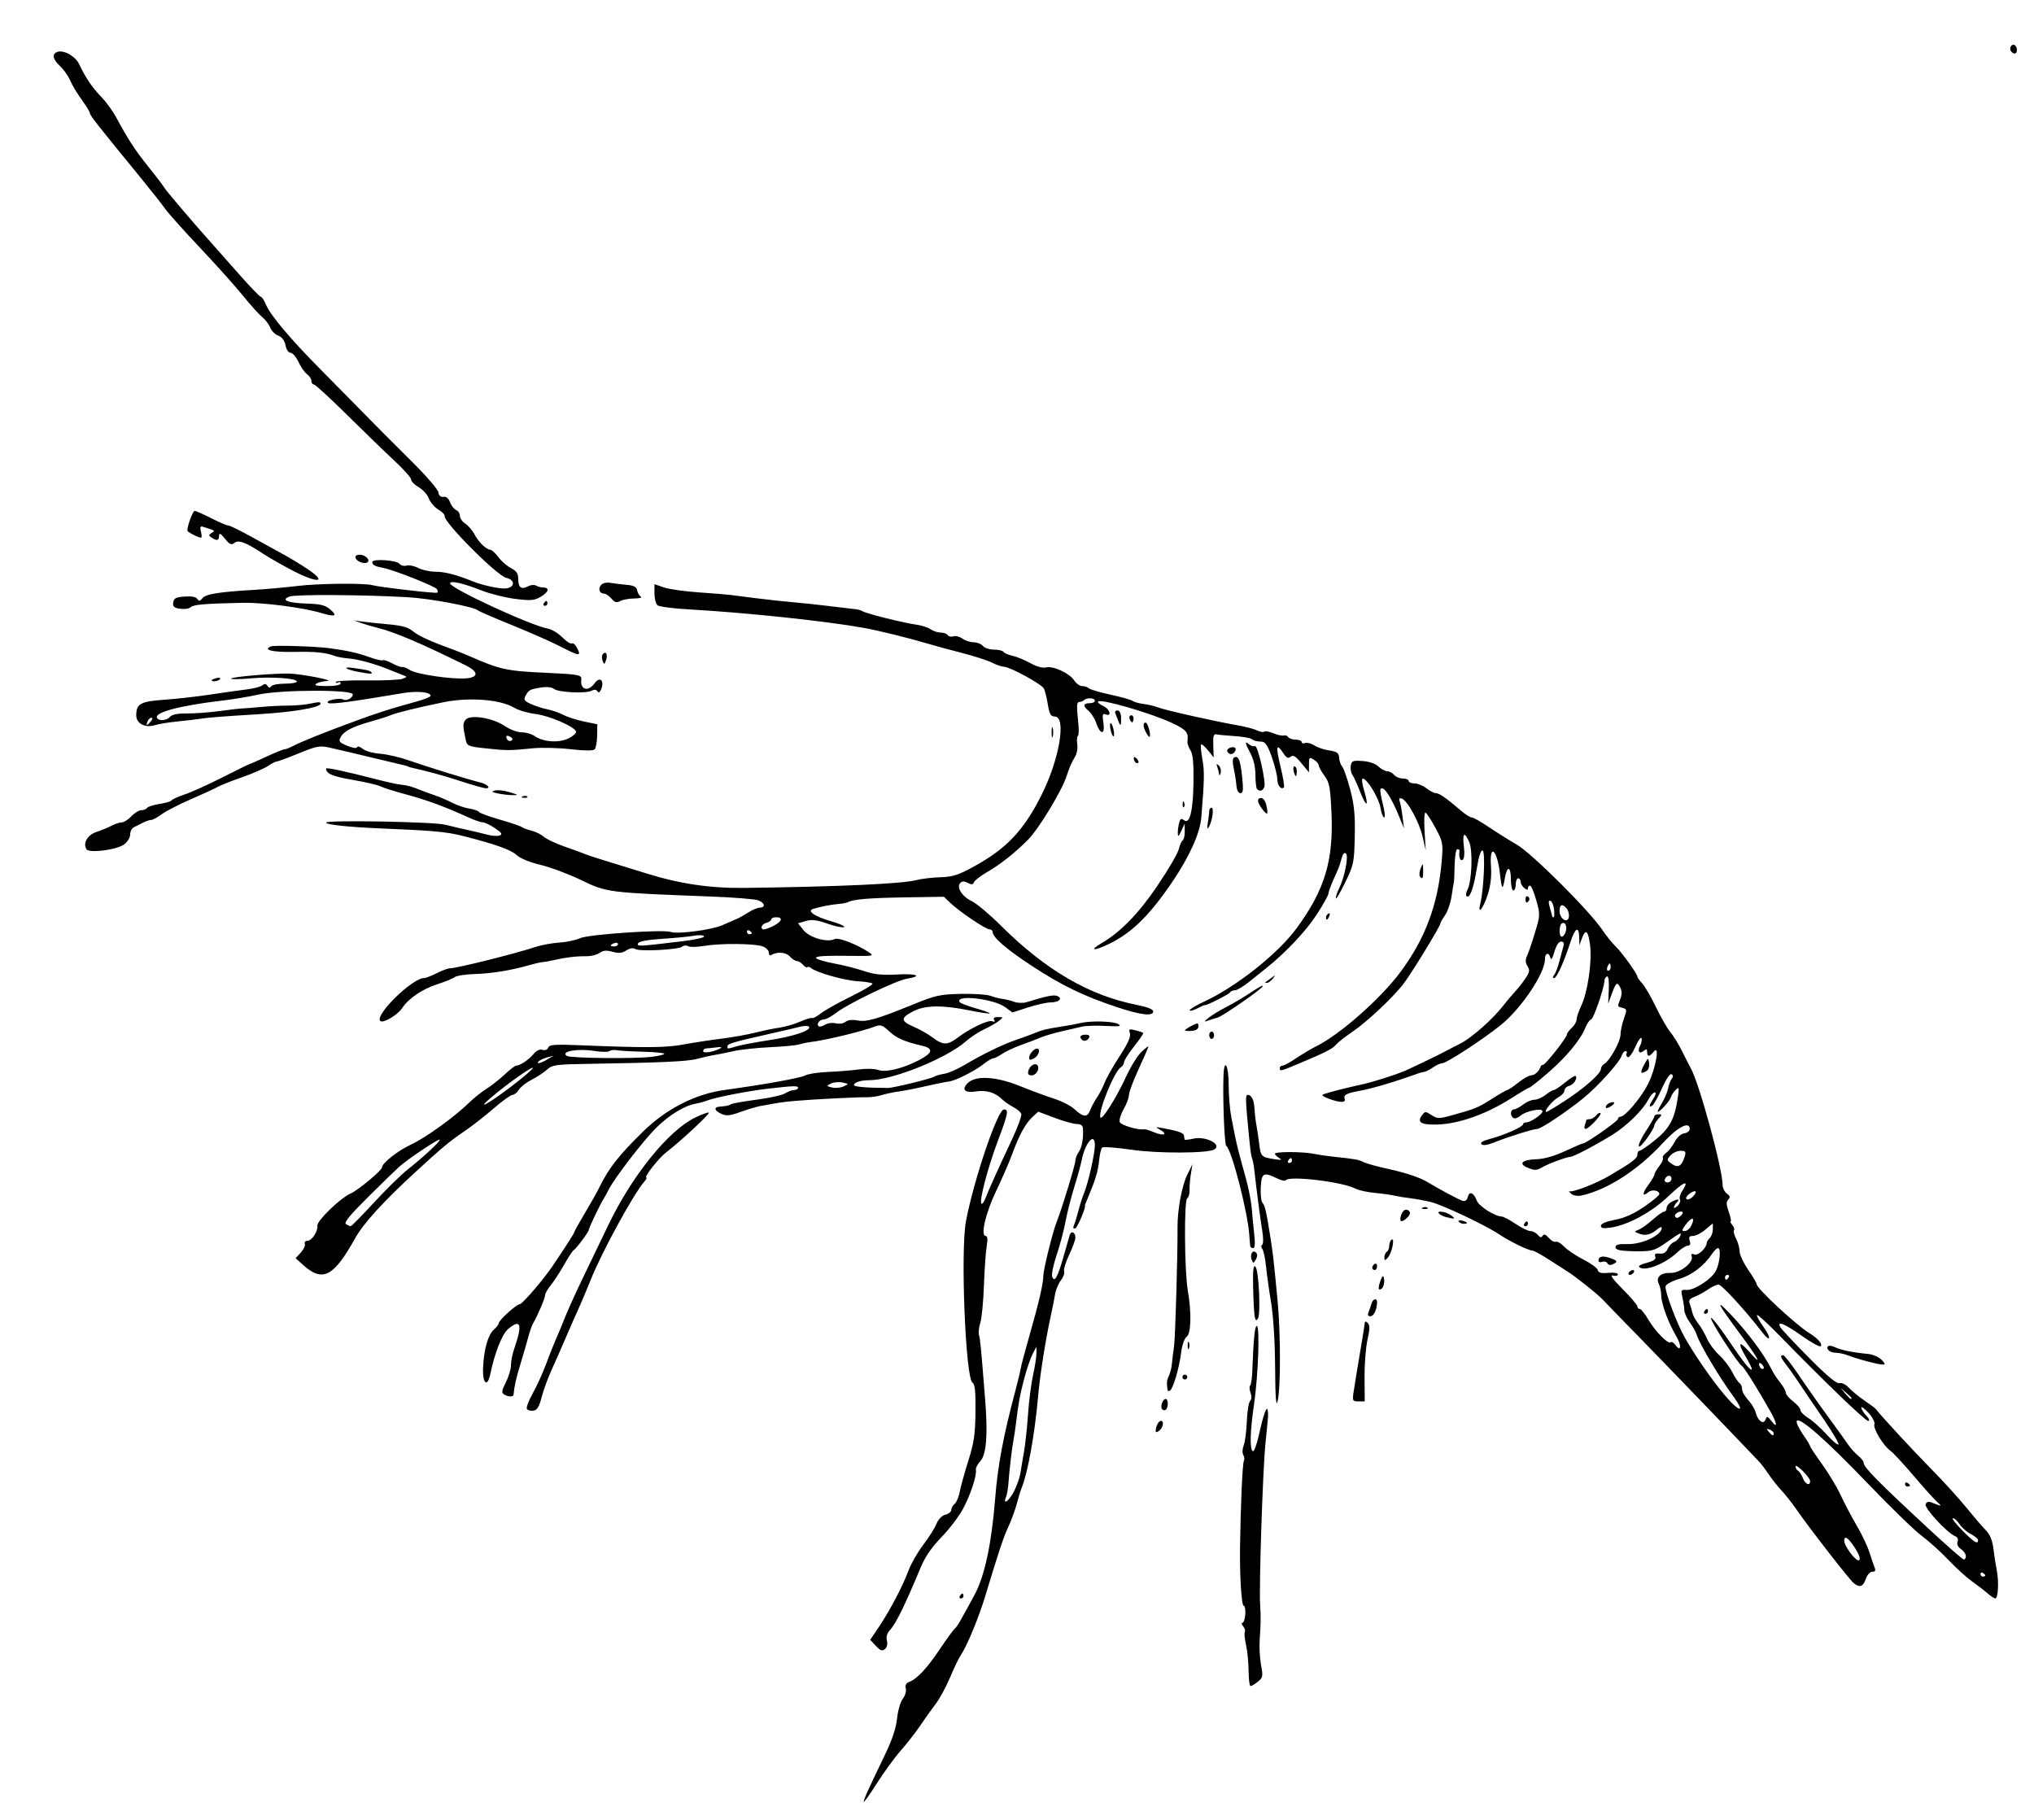 <?xml version="1.0" encoding="utf-8"?>
<!-- Created with Inkscape (http://www.inkscape.org/) -->
<svg xmlns="http://www.w3.org/2000/svg" xmlns:cc="http://creativecommons.org/ns#" xmlns:dc="http://purl.org/dc/elements/1.1/" xmlns:inkscape="http://www.inkscape.org/namespaces/inkscape" xmlns:rdf="http://www.w3.org/1999/02/22-rdf-syntax-ns#" xmlns:sodipodi="http://sodipodi.sourceforge.net/DTD/sodipodi-0.dtd" xmlns:svg="http://www.w3.org/2000/svg" height="748" id="svg2" version="1.1" viewBox="0 0 836 748" width="836" sodipodi:docname="illustration-nonsense-alphabet-2-19.svg" inkscape:version="0.92.4 (5da689c313, 2019-01-14)">
	<defs id="defs6"/>
	<sodipodi:namedview bordercolor="#666666" borderopacity="1" gridtolerance="10" guidetolerance="10" id="namedview4" objecttolerance="10" pagecolor="#ffffff" showgrid="false" inkscape:current-layer="svg2" inkscape:cx="424.33898" inkscape:cy="374" inkscape:pageopacity="0" inkscape:pageshadow="2" inkscape:window-height="1010" inkscape:window-maximized="1" inkscape:window-width="1920" inkscape:window-x="0" inkscape:window-y="0" inkscape:zoom="0.89239145"/>
	<path d="m 355,740.565 c 0,-0.987 1.527,-4.368 8.703,-19.272 3,-6.231 4.621,-11.08 5.015,-15 0.32,-3.186 1.371,-6.811 2.335,-8.055 0.964,-1.244 1.521,-3.151 1.237,-4.238 -0.346,-1.325 0.097,-2.205 1.347,-2.671 3.226,-1.204 7.334,-5.574 12.531,-13.329 2.764,-4.125 5.545,-7.961 6.179,-8.525 1.144,-1.017 1.962,-2.411 8.203,-13.975 4.156,-7.702 7.003,-20.986 8.464,-39.5 1.067,-13.525 3.375,-25.876 8.221,-44 1.103,-4.125 2.131,-8.4 2.285,-9.5 0.154,-1.1 1.829,-7.4 3.721,-14 3.707,-12.926 5.532,-20.796 5.576,-24.038 0.037,-2.757 3.843,-18.121 5.565,-22.462 C 436.573,496.471 442,478.638 442,476.963 c 0,-0.835 0.631,-2.418 1.401,-3.519 1.305,-1.864 1.955,-5.559 1.705,-9.694 -0.069,-1.147 -0.926,-1.75 -2.487,-1.75 -1.31,0 -5.422,-1.145 -9.139,-2.544 l -6.758,-2.544 -2.458,2.294 c -2.859,2.668 -5.403,7.37 -8.382,15.498 -1.169,3.188 -4.069,9.846 -6.445,14.796 -4.331,9.024 -6.54,18.5 -4.312,18.5 0.776,0 0.906,1.333 0.415,4.25 -0.394,2.337 -0.907,9.65 -1.14,16.25 -0.233,6.6 -0.901,13.455 -1.484,15.234 -0.583,1.779 -0.823,4.029 -0.533,5 0.507,1.696 0.785,4.612 2.546,26.766 1.138,14.311 0.48,22.436 -2.035,25.112 -1.118,1.19 -1.923,2.777 -1.789,3.526 0.416,2.316 -2.146,10.091 -5.262,15.971 -1.635,3.085 -5.622,8.333 -8.859,11.662 -3.993,4.106 -6.736,8.091 -8.531,12.39 -6.642,15.917 -10.229,23.214 -12.728,25.899 -1.146,1.231 -1.565,2.733 -1.186,4.246 0.357,1.422 0.037,2.798 -0.814,3.504 -1.106,0.918 -1.893,0.64 -3.734,-1.319 l -2.332,-2.483 3.542,-5.255 c 4.557,-6.761 9.881,-16.899 12.212,-23.255 1.009,-2.75 3.72,-7.475 6.024,-10.5 2.305,-3.025 4.762,-6.923 5.461,-8.663 0.775,-1.929 2.213,-3.4 3.685,-3.769 1.328,-0.333 2.415,-1.217 2.415,-1.965 0,-0.747 0.628,-1.88 1.395,-2.517 0.767,-0.637 1.696,-2.83 2.064,-4.872 0.368,-2.043 1.946,-7.764 3.508,-12.714 2.355,-7.463 2.862,-10.91 2.967,-20.183 0.096,-8.41 -0.207,-11.386 -1.219,-12 -2.863,-1.737 -4.986,-54.104 -2.69,-66.341 C 400.221,484.945 410.043,456 412.627,456 c 2.063,0 1.734,1.686 -2.559,13.078 -4.074,10.81 -7.684,24.639 -6.691,25.631 0.313,0.313 0.981,-0.507 1.486,-1.82 1.346,-3.503 5.653,-13.06 10.845,-24.063 2.511,-5.321 4.334,-10.278 4.05,-11.016 -0.283,-0.738 -1.793,-2.01 -3.356,-2.826 -1.562,-0.816 -3.66,-2.289 -4.661,-3.274 -2.75,-2.704 -6.453,-3.78 -10.683,-3.103 -4.5,0.72 -5.97,-0.765 -3.359,-3.392 3.247,-3.266 11.579,-2.832 21.341,1.111 4.653,1.879 11.035,4.239 14.184,5.244 3.148,1.005 6.948,2.962 8.443,4.349 3.614,3.351 5.244,3.445 6.413,0.371 0.533,-1.403 1.78,-3.729 2.77,-5.17 0.99,-1.441 2.411,-4.194 3.157,-6.119 0.746,-1.925 3.532,-6.836 6.19,-10.913 3.357,-5.147 4.643,-8.016 4.208,-9.386 -0.555,-1.748 -0.299,-1.891 2.232,-1.256 1.572,0.395 3.027,0.885 3.232,1.091 0.205,0.205 -1.481,2.703 -3.748,5.549 -2.267,2.847 -4.121,5.77 -4.121,6.496 0,0.726 -0.614,1.68 -1.365,2.119 -2.565,1.503 -9.267,17.905 -8.391,20.533 0.536,1.608 6.546,-7.902 10.682,-16.902 1.812,-3.943 4.595,-8.415 6.184,-9.937 1.589,-1.522 2.889,-2.522 2.889,-2.221 0,0.301 -1.8,4.443 -4,9.205 -2.2,4.762 -4,9.573 -4,10.692 0,1.119 -0.978,3.733 -2.173,5.81 -1.195,2.077 -1.909,4.465 -1.586,5.307 0.501,1.306 7.68,3.422 10.027,2.955 0.422,-0.084 2.298,0.486 4.168,1.268 3.933,1.643 5.728,0.813 2.345,-1.085 -2.105,-1.181 -2.011,-1.23 1.219,-0.638 6.363,1.167 8.499,1.943 8.625,3.135 0.069,0.648 0.181,1.356 0.25,1.573 0.069,0.217 1.718,0.035 3.665,-0.404 5.036,-1.136 11.861,2.407 8.563,4.446 -2.637,1.63 -23.253,1.707 -33.997,0.127 -6.267,-0.921 -11.736,-1.313 -12.153,-0.87 -0.417,0.443 -0.963,2.831 -1.213,5.306 -0.443,4.396 -1.492,7.912 -4.474,15 -0.81,1.925 -1.44,3.5 -1.401,3.5 0.792,0 -2.951,9.028 -3.87,9.335 -0.944,0.315 -1.09,-0.094 -0.517,-1.448 0.438,-1.038 1.248,-3.686 1.798,-5.886 0.551,-2.2 1.562,-5.35 2.248,-7 1.706,-4.105 4.494,-16.388 4.484,-19.75 -0.018,-5.716 -3.993,-1.165 -5.46,6.25 -0.381,1.925 -1.747,6.875 -3.037,11 -1.29,4.125 -2.887,10.425 -3.549,14 -0.662,3.575 -2.312,9.791 -3.666,13.814 -1.354,4.023 -2.185,8.035 -1.846,8.917 0.963,2.51 2.167,0.452 4.521,-7.731 1.187,-4.125 2.386,-8.294 2.665,-9.265 0.595,-2.071 2.363,-1.34 2.363,0.977 0,0.877 -1.157,4.041 -2.572,7.032 -1.415,2.99 -2.34,6.043 -2.056,6.783 0.284,0.74 -0.307,2.393 -1.314,3.673 -1.007,1.28 -2.093,3.896 -2.413,5.814 -0.32,1.918 -1.077,5.737 -1.682,8.486 -2.277,10.348 -4.52,24.61 -5.348,34 -1.32,14.983 -4.26,31.251 -6.687,37 -0.464,1.1 -1.346,3.969 -1.958,6.375 -0.613,2.406 -2.169,6.681 -3.459,9.5 -2.187,4.779 -3.794,9.595 -9.553,28.625 -2.628,8.684 -7.449,20.388 -9.887,24 -0.928,1.375 -2.98,5.609 -4.559,9.41 -1.58,3.8 -4.272,8.75 -5.983,11 -1.711,2.25 -4.627,6.34 -6.481,9.09 -1.854,2.75 -5.372,7.25 -7.817,10 -2.445,2.75 -6.873,8.825 -9.838,13.499 C 357.426,737.673 355,741.078 355,740.565 Z m 61.908,-127.875 c 1.148,-2.371 2.279,-5.633 2.514,-7.25 0.235,-1.617 0.881,-5.487 1.436,-8.601 0.554,-3.114 1.307,-10.089 1.672,-15.5 0.365,-5.411 1.295,-12.679 2.067,-16.151 0.772,-3.472 1.4,-7.522 1.397,-9 l -0.006,-2.688 -1.565,3 c -0.861,1.65 -2.401,6.15 -3.423,10 -1.781,6.707 -2.422,10.203 -3.484,19 -0.266,2.2 -0.685,4.989 -0.932,6.198 -0.595,2.918 -1.758,12.807 -2.093,17.802 -0.148,2.2 -0.591,4.787 -0.986,5.75 -1.54,3.753 1.429,1.52 3.404,-2.56 z M 513.181,686.75 c -0.024,-3.438 -0.496,-8.251 -1.05,-10.696 -0.554,-2.445 -0.771,-4.828 -0.483,-5.294 0.288,-0.466 -0.02,-1.503 -0.685,-2.304 -0.665,-0.801 -0.795,-1.456 -0.29,-1.456 0.505,0 1.024,-1.575 1.154,-3.5 0.13,-1.925 -0.151,-3.5 -0.623,-3.5 -0.927,0 -1.688,-11.902 -1.534,-24 0.214,-16.866 1.006,-34.666 1.583,-35.6 0.338,-0.547 0.234,-1.611 -0.231,-2.364 -0.476,-0.771 -0.409,-2.497 0.155,-3.952 0.551,-1.421 1.131,-5.881 1.29,-9.912 0.159,-4.03 0.761,-7.8 1.338,-8.377 0.653,-0.653 0.723,-1.906 0.186,-3.319 -0.475,-1.249 -0.554,-2.579 -0.177,-2.957 0.377,-0.378 0.768,-2.786 0.867,-5.353 0.547,-14.122 1.044,-19.173 1.884,-19.149 1.306,0.038 0.585,20.359 -1.145,32.226 -1.638,11.242 -1.821,18.391 -0.491,19.212 0.511,0.316 1.693,-2.92 2.627,-7.191 1.801,-8.234 3.256,-12.051 3.533,-9.265 0.191,1.922 0.273,0.798 -0.987,13.5 -1.098,11.068 -2.659,58.55 -2.17,66 0.321,4.884 0.288,7.403 -0.186,14.5 -0.202,3.025 0.053,7.723 0.567,10.441 0.853,4.505 0.738,5.1 -1.299,6.75 -1.229,0.995 -2.584,1.809 -3.011,1.809 -0.427,0 -0.796,-2.812 -0.82,-6.25 z M 394.5,656 c 0.34,-0.55 0.816,-1 1.059,-1 0.243,0 0.441,0.45 0.441,1 0,0.55 -0.477,1 -1.059,1 -0.582,0 -0.781,-0.45 -0.441,-1 z m 422.403,-1.106 c -1.322,-1.158 -4.203,-3.378 -6.403,-4.934 -2.2,-1.555 -6.569,-5.53 -9.709,-8.833 -3.14,-3.303 -8.09,-7.767 -11,-9.921 C 786.881,629.053 776.85,619.308 767.5,609.552 c -16.982,-17.72 -27.903,-27.326 -29.017,-25.524 -0.325,0.525 0.784,2.953 2.463,5.394 1.68,2.441 3.054,4.702 3.054,5.024 0,0.322 2.193,3.616 4.873,7.32 2.68,3.704 6.122,9.435 7.65,12.735 1.527,3.3 4.5,8.936 6.607,12.524 2.107,3.588 4.46,8.538 5.23,11 0.77,2.462 1.727,5.263 2.127,6.226 0.522,1.256 0.259,1.75 -0.932,1.75 -0.944,0 -2.11,1.292 -2.705,3 -1.12,3.212 -2.41,3.662 -4.928,1.718 -1.68,-1.297 -18.285,-22.664 -23.6,-30.368 -1.747,-2.533 -4.489,-6.01 -6.091,-7.728 -1.603,-1.718 -3.966,-4.698 -5.25,-6.623 -1.285,-1.925 -3.044,-4.252 -3.909,-5.172 -6.793,-7.222 -39.026,-40.692 -49.362,-51.256 -7.034,-7.189 -13.784,-14.139 -15,-15.443 -2.191,-2.351 -11.472,-9.731 -14.589,-11.601 -0.891,-0.535 -4.222,-2.672 -7.402,-4.75 C 633.539,515.7 630.418,514 629.784,514 c -1.556,0 -9.518,-3.892 -13.562,-6.63 -5.494,-3.719 -23.445,-12.207 -28.222,-13.345 -2.475,-0.59 -6.3,-1.285 -8.5,-1.546 -2.2,-0.261 -5.125,-0.746 -6.5,-1.078 -1.375,-0.332 -4.972,-0.828 -7.993,-1.102 -3.021,-0.274 -6.621,-1.079 -8,-1.789 -5.476,-2.818 -27.341,-5.397 -28.592,-3.372 -0.238,0.385 -1.666,0.097 -3.174,-0.64 -5.915,-2.892 -6.711,-2.515 -7.046,3.334 -0.168,2.932 0.143,5.871 0.691,6.531 1.054,1.27 1.504,3.202 3.173,13.638 1.152,7.199 1.377,9.171 3.032,26.5 1.312,13.736 1.312,36.331 10e-4,41.5 -0.627,2.472 -0.923,-1.642 -1.007,-14 -0.071,-10.386 -0.734,-21.159 -1.63,-26.5 -0.83,-4.95 -1.779,-11.7 -2.107,-15 -0.329,-3.3 -1.013,-6.522 -1.521,-7.161 -0.521,-0.654 -0.542,-1.397 -0.048,-1.702 0.498,-0.308 0.504,-2.824 0.013,-5.839 -0.844,-5.184 -2.267,-16.062 -3.213,-24.559 -0.261,-2.344 -0.679,-4.594 -0.929,-5 -0.25,-0.406 -0.701,-3.214 -1.003,-6.239 -1.776,-17.808 -1.867,-20 -0.835,-20 1.616,0 2.609,2.108 2.826,6 0.107,1.925 0.454,4.85 0.771,6.5 0.317,1.65 0.819,5.017 1.117,7.483 0.647,5.365 0.863,5.596 5.975,6.416 3.071,0.493 3.594,0.393 2.25,-0.428 -0.963,-0.589 -1.748,-1.385 -1.745,-1.771 0.006,-0.914 11.493,-0.885 15.995,0.041 1.925,0.396 5.75,0.953 8.5,1.238 8.395,0.871 9.943,1.154 12.009,2.198 1.095,0.553 5.591,1.795 9.991,2.76 7.61,1.67 13.2,3.558 16.5,5.573 4.375,2.672 12.479,7.006 14.004,7.49 1.209,0.384 1.919,-0.102 2.304,-1.574 0.661,-2.526 2.428,-1.751 3.713,1.629 0.854,2.246 7.44,6.423 10.189,6.462 0.709,0.01 3.27,1.36 5.69,3 2.42,1.64 5.178,2.982 6.128,2.982 0.95,0 2.305,0.696 3.011,1.547 0.944,1.137 1.478,1.234 2.016,0.364 0.518,-0.838 1.243,-0.586 2.485,0.865 0.965,1.127 2.272,1.85 2.905,1.607 0.633,-0.243 2.195,0.67 3.472,2.029 1.276,1.359 4.813,3.731 7.859,5.273 3.046,1.541 5.718,3.49 5.938,4.33 0.296,1.131 1.424,1.43 4.343,1.152 2.24,-0.214 3.943,0.061 3.943,0.635 0,0.556 -0.941,0.765 -2.091,0.465 -1.376,-0.36 -0.009,1.541 4,5.563 3.35,3.36 6.091,6.573 6.091,7.14 0,0.567 0.431,1.031 0.958,1.031 0.527,0 2.087,1.926 3.467,4.281 2.88,4.915 8.24,10.388 9.216,9.412 0.364,-0.364 1.232,0.118 1.929,1.071 2.341,3.201 2.703,0.363 0.443,-3.468 -3.275,-5.55 -6.15,-13.304 -6.218,-16.769 -0.033,-1.665 -0.481,-3.844 -0.996,-4.841 -1.372,-2.656 0.761,-4.642 4.822,-4.489 3.869,0.145 9.632,-4.377 8.694,-6.823 -0.376,-0.979 -0.035,-1.204 1.139,-0.754 1.527,0.586 5.019,-2.753 5.04,-4.82 0.004,-0.385 0.57,-1.262 1.257,-1.95 0.688,-0.688 1.25,-2.325 1.25,-3.639 v -2.389 l -3.077,2.589 C 699.231,506.835 696.951,508 695.856,508 c -1.536,0 -1.846,0.457 -1.356,2 0.432,1.36 0.18,2 -0.787,2 -0.782,0 -2.725,1.232 -4.317,2.737 -4.874,4.607 -12.86,7.83 -15.444,6.233 -0.863,-0.534 0.082,-1.171 2.835,-1.913 2.995,-0.806 3.974,-1.519 3.562,-2.592 -0.416,-1.084 0.061,-1.411 1.778,-1.223 1.622,0.178 2.656,-0.439 3.351,-2.001 0.553,-1.243 1.755,-2.497 2.671,-2.788 1.485,-0.471 3.49,-3.453 2.322,-3.453 -0.256,0 -2.724,1.622 -5.483,3.604 -5.09,3.657 -6.38,3.951 -15.738,3.596 -3.74,-0.142 -5.25,-0.603 -5.25,-1.601 0,-1.029 1.285,-1.361 4.845,-1.25 5.991,0.187 14.155,-3.654 14.155,-6.659 0,-0.55 -0.787,-0.324 -1.75,0.503 -2.62,2.25 -4.99,2.843 -7.499,1.875 -2.184,-0.842 -2.191,-0.891 -0.251,-1.635 1.1,-0.422 3.689,-2.267 5.753,-4.1 2.064,-1.833 4.202,-3.333 4.75,-3.333 0.548,0 0.997,-0.659 0.997,-1.465 0,-0.806 0.87,-1.931 1.934,-2.5 2.601,-1.392 3.74,-1.309 2.266,0.165 -0.66,0.66 -1.2,1.592 -1.2,2.071 0,0.479 0.704,0.168 1.564,-0.692 0.86,-0.86 1.271,-2.037 0.914,-2.615 -0.357,-0.578 0.1,-2.196 1.016,-3.594 3.109,-4.744 0.538,-3.717 -5.74,2.294 -6.742,6.456 -16.475,11.781 -23.504,12.86 -3.235,0.497 -4.25,0.328 -4.25,-0.706 0,-0.862 2.114,-1.761 5.778,-2.457 3.954,-0.751 7.743,-2.446 12,-5.368 3.422,-2.348 6.222,-4.671 6.222,-5.162 0,-1.572 -2.974,-2.096 -4.537,-0.799 -2.584,2.144 -2.557,0.486 0.049,-3.047 1.369,-1.855 2.488,-3.777 2.488,-4.271 0,-0.494 0.894,-2.034 1.986,-3.423 1.093,-1.389 1.76,-2.892 1.483,-3.339 -0.277,-0.448 0.337,-1.407 1.365,-2.132 1.027,-0.725 2.605,-2.749 3.506,-4.497 0.971,-1.885 2.558,-3.31 3.899,-3.5 1.244,-0.177 2.261,-0.996 2.261,-1.821 0,-3.364 -5.074,-0.728 -10.946,5.687 -10.262,11.211 -22.934,19.388 -33.642,21.709 -1.424,0.309 -3.229,0.008 -4.012,-0.668 -0.783,-0.676 -1.279,-1.164 -1.101,-1.085 1.399,0.623 11.131,-3.122 16.782,-6.459 C 671.18,477.517 673,476.125 673,474.453 673,473.654 673.391,473 673.869,473 c 0.478,0 3.155,-1.82 5.949,-4.044 6.531,-5.2 8.528,-8.937 9.864,-18.456 0.505,-3.601 0.406,-3.85 -0.994,-2.5 -0.855,0.825 -1.698,2.12 -1.872,2.879 -0.328,1.429 -4.5,6.121 -5.443,6.121 -0.295,0 0.428,-1.559 1.605,-3.465 1.178,-1.906 2.366,-4.704 2.641,-6.219 0.275,-1.515 0.945,-3.29 1.489,-3.946 0.657,-0.792 0.634,-1.412 -0.071,-1.847 -0.625,-0.386 -2.248,1.992 -3.954,5.794 -1.591,3.547 -3.386,6.753 -3.988,7.125 -1.545,0.955 -1.359,-0.108 0.52,-2.977 0.954,-1.456 1.169,-2.465 0.526,-2.465 -0.599,0 -1.743,1.238 -2.541,2.75 -2.42,4.583 -8.774,10.853 -14.816,14.619 -6.676,4.162 -15.848,8.984 -17.283,9.087 -1.835,0.132 -8.967,2.783 -11.656,4.333 -2.253,1.299 -3.135,1.333 -5.806,0.227 -4.203,-1.741 -2.516,-3.365 3.711,-3.573 2.963,-0.099 7.276,-1.341 11.459,-3.301 C 646.898,471.414 650.212,470 650.574,470 651.868,470 665,460.827 665,459.923 665,459.415 665.451,459 666.001,459 c 1.934,0 8.529,-7.819 11.385,-13.499 3.167,-6.297 4.948,-16.486 2.317,-13.251 -1.778,2.185 -2.703,2.229 -2.703,0.128 0,-1.244 -0.313,-1.363 -1.342,-0.509 -1.852,1.537 -2.807,0.277 -1.558,-2.056 0.566,-1.058 0.83,-2.462 0.585,-3.119 -0.244,-0.657 -1.395,0.972 -2.557,3.619 -1.173,2.672 -2.568,4.532 -3.137,4.181 -0.563,-0.348 -0.766,-1.052 -0.449,-1.564 0.316,-0.512 0.129,-0.931 -0.416,-0.931 -0.545,0 -1.26,0.845 -1.587,1.877 -0.877,2.764 -9.866,12.729 -15.839,17.559 -7.196,5.818 -17.326,12.562 -18.895,12.577 -1.65,0.016 -11.949,3.245 -17.62,5.523 -2.846,1.143 -4.652,1.397 -5.305,0.744 -0.653,-0.653 0.646,-1.421 3.815,-2.256 C 618.41,466.517 626,463.125 626,462.077 c 0,-0.409 0.576,-0.744 1.281,-0.744 1.798,0 6.719,-3.354 6.719,-4.579 0,-1.508 -6.925,-0.132 -9.061,1.801 -0.997,0.902 -2.291,1.345 -2.876,0.984 -1.474,-0.911 -1.336,-3.534 0.187,-3.561 0.688,-0.012 2.375,-0.902 3.75,-1.978 1.375,-1.076 3.452,-1.966 4.615,-1.978 1.163,-0.012 3.259,-0.922 4.658,-2.022 1.398,-1.1 2.932,-2 3.407,-2 0.475,0 2.565,-1.402 4.644,-3.115 2.079,-1.713 3.992,-2.903 4.251,-2.643 0.946,0.946 -0.763,3.574 -2.644,4.066 -1.062,0.278 -1.931,1.146 -1.931,1.93 0,0.784 -1.122,2.025 -2.493,2.759 -2.38,1.274 -6.251,6.004 -4.914,6.004 0.351,0 3.849,-2.096 7.773,-4.657 C 651.364,447.121 658,441.228 658,439.347 c 0,-0.686 0.61,-1.607 1.354,-2.047 2.331,-1.376 6.643,-9.131 6.689,-12.03 0.024,-1.523 0.664,-4.509 1.421,-6.634 1.281,-3.594 1.243,-3.899 -0.544,-4.367 -2.246,-0.587 -2.201,-0.404 -0.921,-3.77 0.685,-1.802 0.659,-3.267 -0.081,-4.651 -1.301,-2.431 -1.686,-2.122 -3.524,2.827 l -1.42,3.824 0.262,-5.752 c 0.16,-3.504 -0.128,-5.62 -0.738,-5.414 -0.55,0.186 -1.021,0.974 -1.047,1.752 -0.097,2.947 -4.553,15.914 -5.469,15.914 -0.527,0 -1.627,1.602 -2.445,3.559 -2.161,5.173 -7.977,12.125 -15.635,18.691 -3.689,3.163 -6.962,5.75 -7.274,5.75 -0.312,0 -3.619,1.948 -7.349,4.329 -10.379,6.627 -21.691,10.64 -30.654,10.876 -6.499,0.171 -8.304,-0.898 -6.252,-3.703 1.312,-1.794 1.514,-1.804 3.965,-0.199 2.338,1.532 3.083,1.556 7.871,0.256 9.797,-2.66 11.306,-3.274 17.008,-6.922 3.127,-2 5.979,-3.637 6.339,-3.637 0.36,0 2.359,-1.35 4.442,-3 2.083,-1.65 4.455,-3 5.271,-3 1.478,0 3.257,-1.599 3.893,-3.5 0.184,-0.55 0.62,-0.905 0.968,-0.789 0.793,0.264 9.867,-11.206 9.867,-12.472 0,-0.511 0.9,-1.744 2,-2.739 1.1,-0.995 2,-2.556 2,-3.467 0,-0.911 0.852,-3.429 1.894,-5.595 2.643,-5.495 4.501,-18.12 3.659,-24.861 -0.766,-6.133 -1.852,-7.038 -3.391,-2.827 l -1.004,2.75 -0.079,-3.25 c -0.117,-4.817 -1.692,-3.947 -3.622,2 -2.706,8.34 -5.619,14.75 -6.703,14.75 -0.652,0 -0.643,-0.434 0.025,-1.25 0.564,-0.688 1.545,-3.275 2.182,-5.75 0.637,-2.475 1.386,-5.287 1.665,-6.25 0.326,-1.125 -0.038,-1.75 -1.021,-1.75 -0.942,0 -1.994,1.631 -2.74,4.25 -0.746,2.62 -1.365,3.579 -1.612,2.5 -0.583,-2.544 -2.255,-2.145 -2.255,0.539 0,5.728 -9.7,20.188 -18.11,26.997 C 609.715,427.093 594.541,437 592.818,437 c -0.755,0 -2.485,0.779 -3.845,1.731 -1.359,0.952 -2.922,1.765 -3.473,1.807 -0.551,0.042 -1.676,0.321 -2.501,0.62 -9.669,3.504 -18.9,6.241 -24.422,7.242 -5.041,0.914 -6.484,1.682 -5.92,3.151 0.691,1.801 -1.824,1.796 -6.658,-0.014 -2.266,-0.849 -2.971,-1.485 -2,-1.806 2.919,-0.964 9.57,-2.663 15,-3.831 5.143,-1.106 13.928,-3.861 18.5,-5.8 2.653,-1.125 14.599,-6.888 16.5,-7.96 0.825,-0.465 3.56,-1.873 6.078,-3.128 4.718,-2.352 13.521,-10.14 17.922,-15.855 1.375,-1.785 3.442,-4.239 4.593,-5.452 1.151,-1.213 3.08,-3.648 4.286,-5.411 1.845,-2.696 1.997,-3.521 0.955,-5.188 -0.911,-1.459 -0.956,-2.593 -0.169,-4.295 0.588,-1.271 2.053,-5.57 3.256,-9.552 2.126,-7.036 2.14,-7.41 0.501,-13.25 C 630.495,366.704 629.346,364 628.868,364 628.391,364 628,364.505 628,365.122 628,365.898 627.536,365.86 626.5,365 625.675,364.315 625,363.135 625,362.378 625,361.62 624.55,361 624,361 c -0.55,0 -1,1.125 -1,2.5 0,1.375 -0.45,2.5 -1,2.5 -0.55,0 -1,-2.025 -1,-4.5 0,-5.609 -1.591,-5.883 -2.511,-0.433 -0.864,5.112 -1.226,4.743 -2.001,-2.036 -1.143,-10 -4.375,-12.626 -3.678,-2.988 0.291,4.021 -0.137,7.868 -1.279,11.498 -1.835,5.833 -4.372,8.985 -3.104,3.857 1.449,-5.865 2.123,-21.359 0.948,-21.809 -0.714,-0.274 -1.573,2.345 -2.351,7.164 -1.337,8.29 -2.837,12.48 -4.173,11.655 -0.471,-0.291 -0.35,-1.475 0.269,-2.631 1.824,-3.409 2.31,-16.185 0.749,-19.711 -1.98,-4.472 -2.856,-3.755 -2.198,1.799 0.368,3.11 0.171,5.115 -0.547,5.559 -0.989,0.611 -1.623,-1.262 -1.242,-3.674 C 599.947,349.337 599.55,349 599,349 c -0.551,0 -1.056,2.917 -1.125,6.5 -0.069,3.575 -0.215,6.838 -0.325,7.25 -0.11,0.412 -0.544,3 -0.965,5.75 -0.421,2.75 -1.625,6.219 -2.675,7.71 -1.051,1.49 -1.91,3.002 -1.91,3.36 0,1.2 -12.713,21.896 -15.624,25.434 -4.996,6.073 -14.672,15.08 -20.417,19.003 -3.047,2.081 -6.158,4.528 -6.914,5.438 -1.387,1.671 -4.439,3.211 -15.766,7.952 C 526.275,440.329 526,440.389 526,439 c 0,-0.55 0.497,-1 1.105,-1 0.608,0 3.12,-1.36 5.582,-3.022 2.462,-1.662 6.353,-3.969 8.645,-5.126 9.677,-4.887 25.909,-19.217 34.07,-30.08 10.339,-13.76 15.658,-27.979 17.166,-45.883 0.613,-7.279 0.497,-7.878 -2.655,-13.75 C 588.1,336.763 586.266,334 585.837,334 c -0.429,0 -0.57,3.487 -0.314,7.75 l 0.466,7.75 -1.296,-5.662 c -1.375,-6.005 -6.247,-14.865 -8.602,-15.645 -0.931,-0.308 -1.213,0.045 -0.83,1.042 0.318,0.83 0.853,3.704 1.187,6.386 l 0.609,4.878 -1.626,-4 c -3.67,-9.028 -6.662,-13.601 -8.013,-12.25 -0.294,0.294 0.124,3.058 0.929,6.143 0.805,3.084 1.062,5.607 0.571,5.607 -0.491,0 -1.184,-1.815 -1.538,-4.034 C 566.747,328.017 561.865,320 560.092,320 c -0.493,0 -0.258,2.118 0.521,4.707 2.117,7.034 1.101,7.498 -1.586,0.724 -1.294,-3.262 -2.764,-6.469 -3.266,-7.126 -0.502,-0.657 -0.766,-2.232 -0.587,-3.5 0.293,-2.068 0.787,-2.275 4.809,-2.011 2.746,0.18 5.289,1.052 6.564,2.25 1.145,1.076 2.785,1.956 3.645,1.956 0.86,0 2.123,0.675 2.808,1.5 0.685,0.825 2.315,1.5 3.622,1.5 1.308,0 2.378,0.45 2.378,1 0,0.55 1.064,1 2.365,1 1.301,0 3.509,0.9 4.908,2 1.398,1.1 3.161,2 3.918,2 1.368,0 4.227,2.001 10.36,7.25 1.767,1.512 3.738,2.75 4.38,2.75 0.642,0 3.732,1.74 6.868,3.867 3.136,2.127 8.337,5.389 11.559,7.25 6.264,3.618 29.764,27.024 35.141,35.001 1.625,2.41 4.124,5.507 5.555,6.882 2.622,2.52 8.946,11.337 8.946,12.472 0,0.336 0.889,1.566 1.976,2.732 1.087,1.166 3.618,5.535 5.624,9.708 2.007,4.173 4.68,8.815 5.941,10.316 1.261,1.5 3.463,5.1 4.894,8 1.431,2.9 2.991,5.947 3.467,6.772 3.436,5.954 13.098,41.366 13.098,48.007 0,1.25 0.787,2.854 1.75,3.566 1.335,0.986 1.474,1.573 0.585,2.475 -0.887,0.9 -0.838,2.109 0.206,5.067 0.754,2.137 1.111,3.885 0.793,3.885 -0.318,0 -0.009,0.686 0.687,1.524 0.696,0.838 0.994,1.795 0.662,2.127 -0.331,0.331 0.054,1.873 0.858,3.426 0.803,1.553 1.46,3.92 1.46,5.261 0,1.341 1.575,4.727 3.5,7.526 1.925,2.798 3.5,5.483 3.5,5.966 0,1.73 16.261,16.822 21.697,20.136 3.515,2.144 5.666,4.691 4.545,5.384 -0.47,0.291 -3.98,-1.678 -7.799,-4.374 -7.133,-5.037 -10.271,-6.278 -8.679,-3.432 0.475,0.849 5.758,6.477 11.741,12.507 7.403,7.462 11.396,10.798 12.503,10.447 0.941,-0.299 2.602,0.523 3.943,1.95 1.274,1.356 4.169,3.722 6.433,5.256 2.264,1.535 4.342,3.088 4.618,3.45 2.195,2.888 15.151,16.918 22.499,24.365 4.95,5.017 11.475,12.172 14.5,15.9 3.025,3.729 6.67,7.977 8.1,9.441 1.809,1.852 2.785,4.179 3.207,7.651 0.334,2.744 0.964,6.789 1.4,8.989 0.912,4.605 0.544,11.5 -0.615,11.5 -0.433,0 -1.868,-0.948 -3.19,-2.106 z M 816,647.559 c 0,-0.243 -0.45,-0.719 -1,-1.059 -0.55,-0.34 -1,-0.141 -1,0.441 0,0.582 0.45,1.059 1,1.059 0.55,0 1,-0.198 1,-0.441 z M 762.366,636.156 C 759.635,631.985 758,630.904 758,633.268 c 0,2.298 5.147,8.985 6.146,7.986 0.588,-0.588 -0.079,-2.5 -1.78,-5.098 z M 808,639.557 c 0,-0.794 -0.91,-2.081 -2.022,-2.86 -1.265,-0.886 -1.788,-2.027 -1.396,-3.048 0.389,-1.015 0.007,-1.869 -1.011,-2.26 -3.147,-1.207 -12.722,-11.551 -12.128,-13.101 0.369,-0.962 1.195,-1.246 2.316,-0.796 4.319,1.735 4.611,1.726 2.542,-0.076 -1.21,-1.054 -5.609,-5.932 -9.776,-10.84 -4.167,-4.908 -8.484,-9.56 -9.592,-10.336 -2.87,-2.011 -7.176,-9.162 -6.529,-10.846 0.3,-0.781 -0.78,-2.877 -2.399,-4.657 -1.619,-1.78 -2.958,-2.759 -2.974,-2.175 -0.016,0.584 0.888,2.046 2.01,3.25 1.266,1.359 1.559,2.189 0.773,2.189 -1.203,0 -18.093,-16.256 -36.62,-35.246 -4.693,-4.81 -8.757,-8.522 -9.031,-8.248 -0.274,0.274 0.956,2.522 2.733,4.996 3.287,4.577 2.788,6.464 -0.56,2.121 C 717.456,538.703 707.649,528 706.355,528 c -0.85,0 -2.794,0.889 -4.32,1.975 -1.526,1.086 -4.003,2.443 -5.506,3.014 -2.035,0.774 -2.557,1.482 -2.045,2.775 0.378,0.955 0.87,2.636 1.092,3.735 0.222,1.099 1.309,3.124 2.415,4.5 1.106,1.376 2.717,4.145 3.579,6.154 0.863,2.009 3.105,5.051 4.984,6.761 1.879,1.709 4.316,4.873 5.416,7.029 1.1,2.157 2.457,4.203 3.015,4.548 0.558,0.345 1.014,1.435 1.014,2.422 0,0.987 1.121,3.005 2.492,4.483 1.37,1.479 2.765,3.776 3.098,5.105 0.88,3.507 3.198,5.217 4.052,2.989 0.595,-1.55 0.859,-1.483 2.49,0.637 2.55,3.315 2.317,0.987 -0.382,-3.826 -4.891,-8.723 -10.829,-18.233 -11.735,-18.792 -1.769,-1.093 -13.133,-18.658 -12.772,-19.741 0.197,-0.59 3.437,3.494 7.201,9.076 6.387,9.473 9.555,13.353 9.555,11.705 0,-0.382 -1.18,-2.707 -2.621,-5.168 -3.323,-5.67 -2.59,-6.526 1.55,-1.811 5.763,6.564 4.027,3.118 -3.564,-7.071 -9.65,-12.955 -10.838,-15.461 -3.792,-8 6.981,7.392 13.826,16.645 16.645,22.5 0.662,1.375 2.234,3.772 3.493,5.327 1.259,1.555 2.289,3.4 2.289,4.1 0,0.701 1.35,2.308 3,3.573 1.65,1.265 3,2.87 3,3.568 0,0.698 1.467,2.176 3.26,3.284 1.793,1.108 5.171,4.142 7.507,6.741 2.336,2.6 4.525,4.448 4.865,4.109 0.34,-0.34 -2.476,-5.122 -6.257,-10.627 -3.781,-5.505 -8.298,-12.161 -10.037,-14.792 -1.739,-2.631 -4.101,-5.979 -5.25,-7.441 C 731.806,557.937 731.518,557 732.908,557 c 0.499,0 3.406,3.712 6.459,8.25 3.053,4.537 8.516,12.3 12.14,17.25 3.624,4.95 7.353,10.125 8.286,11.5 0.933,1.375 2.712,3.32 3.952,4.323 1.24,1.002 2.255,2.33 2.255,2.949 0,1.812 6.017,7.911 26.923,27.287 C 800.306,635.401 806.718,641 807.173,641 807.628,641 808,640.351 808,639.557 Z m -25,-29.616 c 0,-0.582 0.45,-0.781 1,-0.441 0.55,0.34 1,0.816 1,1.059 0,0.243 -0.45,0.441 -1,0.441 -0.55,0 -1,-0.477 -1,-1.059 z M 700.5,539 c 0.34,-0.55 0.816,-1 1.059,-1 0.243,0 0.441,0.45 0.441,1 0,0.55 -0.477,1 -1.059,1 -0.582,0 -0.781,-0.45 -0.441,-1 z M 813,633.026 c 0,-0.536 -1.346,-1.67 -2.991,-2.521 -1.645,-0.851 -3.722,-2.662 -4.615,-4.026 C 804.501,625.116 803.276,624 802.673,624 c -0.604,0 1.119,2.25 3.827,5 4.849,4.923 6.5,5.946 6.5,4.026 z M 743.972,608.75 C 743.938,607.192 738,601.251 738,602.774 c 0,0.609 0.478,1.403 1.062,1.764 0.584,0.361 1.473,1.737 1.975,3.059 0.956,2.514 2.983,3.31 2.935,1.153 z M 729,589.107 c 0,-0.491 -0.739,-1.176 -1.641,-1.523 -1.372,-0.527 -1.434,-0.38 -0.378,0.893 1.44,1.735 2.019,1.916 2.019,0.63 z m -16.188,-14.612 c -6.039,-8.215 -14.144,-21.805 -15.429,-25.873 -0.369,-1.167 -1.659,-3.472 -2.867,-5.122 -1.208,-1.65 -2.214,-3.9 -2.235,-5 -0.021,-1.1 -0.374,-3.462 -0.784,-5.249 -0.687,-2.991 -0.558,-3.234 1.629,-3.064 3.187,0.249 10.491,-4.511 12.171,-7.932 1.59,-3.236 2.132,-9.255 0.834,-9.255 -0.495,0 -1.565,1.012 -2.378,2.25 -3.217,4.901 -8.363,8.871 -13.393,10.334 -2.849,0.828 -5.441,2.184 -5.759,3.013 -0.6,1.563 4.543,15.343 7.952,21.31 C 700.005,562.948 712.402,579 715.022,579 c 0.606,0 -0.388,-2.027 -2.21,-4.505 z M 761,574.655 c 0,-0.19 -1.012,-1.202 -2.25,-2.25 L 756.5,570.5 l 1.905,2.25 c 1.79,2.114 2.595,2.705 2.595,1.905 z m -36.817,-13.872 c -0.718,-0.718 -1.183,-0.777 -1.183,-0.15 0,1.335 1.183,2.517 1.85,1.85 0.284,-0.284 -0.016,-1.049 -0.667,-1.7 z M 710.5,525 c 0.34,-0.55 0.141,-1 -0.441,-1 -0.582,0 -1.059,0.45 -1.059,1 0,0.55 0.198,1 0.441,1 0.243,0 0.719,-0.45 1.059,-1 z m -15.535,-20.934 c 2.079,-3.886 0.457,-4.269 -2.261,-0.534 -1.512,2.077 -1.557,2.469 -0.285,2.469 0.831,0 1.977,-0.87 2.547,-1.934 z m -3.398,-5.832 c -0.906,-0.906 -3.695,0.751 -3.042,1.808 0.448,0.725 1.102,0.683 2.088,-0.135 0.789,-0.655 1.219,-1.408 0.954,-1.672 z M 695.8,491.8 c 1.912,-1.912 1.39,-2.935 -0.8,-1.568 -2.02,1.262 -2.673,2.768 -1.2,2.768 0.44,0 1.34,-0.54 2,-1.2 z m -8.8,-7.383 c 0,-1.766 -2.153,-1.458 -2.771,0.396 -0.218,0.653 0.317,1.188 1.188,1.188 C 686.288,486 687,485.288 687,484.417 Z m 5.46,-9.167 c 0.569,-1.898 0.297,-2.25 -1.738,-2.25 -1.327,0 -3.186,0.854 -4.131,1.899 -1.634,1.806 -1.607,1.977 0.563,3.497 2.566,1.798 4.095,0.891 5.306,-3.145 z M 531,477 c 0,-0.55 -0.198,-1 -0.441,-1 -0.243,0 -0.719,0.45 -1.059,1 -0.34,0.55 -0.141,1 0.441,1 0.582,0 1.059,-0.45 1.059,-1 z m 131,-79.5 c 0,-0.825 -0.177,-1.5 -0.393,-1.5 -0.216,0 -0.652,0.675 -0.969,1.5 -0.317,0.825 -0.14,1.5 0.393,1.5 0.533,0 0.969,-0.675 0.969,-1.5 z m -18.503,-14.491 c 0.725,-2.286 -0.192,-4.316 -1.566,-3.466 -1.213,0.75 -1.212,5.457 0.002,5.457 0.513,0 1.217,-0.896 1.565,-1.991 z m 0.457,-9.564 C 642.169,371.294 641,371.692 641,374.45 c 0,3.205 3.351,5.338 3.827,2.435 0.18,-1.098 -0.213,-2.646 -0.872,-3.441 z m -5.207,0.369 c -0.2,-1.752 -0.877,-3.357 -1.505,-3.566 -0.826,-0.275 -0.879,0.533 -0.192,2.929 0.522,1.82 0.949,3.425 0.949,3.566 0,0.141 0.25,0.257 0.556,0.257 0.306,0 0.392,-1.434 0.192,-3.186 z M 475,588.204 C 475,586.367 476.186,584 477.107,584 c 1.431,0 1.03,2.641 -0.607,4 -0.908,0.754 -1.5,0.834 -1.5,0.204 z m -258.438,-9.104 c -0.345,-0.558 0.716,-3.396 2.358,-6.307 1.642,-2.911 4.152,-8.443 5.579,-12.293 1.427,-3.85 3.213,-8.35 3.97,-10 0.757,-1.65 2.344,-5.475 3.528,-8.5 1.184,-3.025 4.536,-10.45 7.449,-16.5 2.913,-6.05 7.678,-15.95 10.589,-22 9.846,-20.468 24.712,-38.853 35.731,-44.188 2.604,-1.261 5.111,-2.171 5.572,-2.023 0.795,0.256 -11.65,11.85 -17.661,16.453 C 270.757,475.977 264.479,484 265.649,484 c 0.364,0 -0.036,0.787 -0.888,1.75 -4.332,4.892 -17.476,28.99 -21.955,40.25 -1.641,4.125 -4.02,9.75 -5.287,12.5 -1.267,2.75 -3.544,7.925 -5.059,11.5 -1.516,3.575 -4.06,9.358 -5.654,12.85 -1.594,3.493 -3.489,8.668 -4.211,11.5 -0.989,3.881 -1.817,5.225 -3.359,5.457 -1.126,0.169 -2.329,-0.149 -2.674,-0.707 z m 261.004,0.007 C 476.835,577.924 477.933,575 479.107,575 c 1.183,0 1.152,3.722 -0.038,4.457 -0.512,0.316 -1.188,0.159 -1.503,-0.351 z M 556.324,572.25 c 0.294,-2.062 1.451,-9.15 2.572,-15.75 1.121,-6.6 2.052,-12.428 2.071,-12.95 0.018,-0.522 0.558,-0.425 1.2,0.217 0.889,0.889 0.861,2.534 -0.119,6.91 -0.707,3.159 -1.248,10.149 -1.204,15.533 l 0.082,9.79 h -2.568 c -2.396,0 -2.532,-0.251 -2.034,-3.75 z m -349.164,0.87 c -1.086,-0.688 -0.943,-1.625 0.75,-4.945 1.149,-2.253 2.09,-5.407 2.09,-7.01 0,-1.603 0.605,-4.658 1.345,-6.79 3.5,-10.081 2.739,-12.556 -2.495,-8.121 -2.483,2.104 -5.475,9.655 -7.328,18.495 -1.192,5.688 -3.239,3.951 -2.967,-2.519 0.321,-7.634 1.977,-13.499 4.44,-15.728 1.102,-0.998 2.004,-2.188 2.004,-2.645 0,-1.206 7.29,-7.799 8.659,-7.831 1.033,-0.024 9.509,-9.864 13.278,-15.412 C 232.223,512.83 236,506.946 236,506.494 c 0,-0.291 1.947,-3.783 4.326,-7.761 2.379,-3.978 5.092,-8.808 6.028,-10.733 3.78,-7.772 7.935,-13.088 17.77,-22.735 9.764,-9.576 21.616,-15.626 33.876,-17.293 15.728,-2.139 30.969,-4.886 32.93,-5.935 1.216,-0.651 5.442,-1.307 9.391,-1.458 3.949,-0.151 9.654,-0.606 12.679,-1.013 3.044,-0.409 6.601,-0.32 7.967,0.199 3.026,1.151 10.165,-0.576 16.843,-4.074 5.584,-2.924 5.958,-4.773 1.19,-5.874 -7.28,-1.681 -10.595,-3.139 -13.597,-5.982 -2.561,-2.426 -3.513,-2.774 -5.5,-2.014 -5.67,2.168 -21.023,5.852 -27.403,6.575 -1.1,0.125 -2.9,0.524 -4,0.887 -1.1,0.363 -6.53,0.877 -12.067,1.143 -5.537,0.265 -12.287,0.995 -15,1.621 -2.713,0.626 -6.283,1.351 -7.933,1.61 -1.65,0.259 -4.8,0.963 -7,1.563 -3.906,1.066 -14.95,1.572 -44.664,2.045 -13.403,0.213 -14.865,0.417 -17,2.37 -1.285,1.175 -4.136,3.051 -6.336,4.167 -2.2,1.116 -4.566,2.967 -5.258,4.113 -0.692,1.146 -1.851,2.083 -2.574,2.083 -0.724,0 -4.207,2.509 -7.742,5.575 -3.534,3.066 -8.901,7.255 -11.926,9.308 -6.252,4.243 -9.099,6.614 -20.435,17.019 -12.92,11.859 -21.203,20.96 -24.558,26.986 -8.838,15.873 -13.351,18.244 -21.265,11.172 l -3.242,-2.898 2.123,-2.331 c 1.167,-1.282 1.917,-2.894 1.667,-3.581 -0.251,-0.688 0.205,-1.25 1.012,-1.25 1.859,0 4.483,-3.95 4.14,-6.233 -0.29,-1.932 9.484,-11.396 13.601,-13.169 C 147.09,489.286 157,481.049 157,479.829 c 0,-1.75 6.673,-6.991 12,-9.425 5.733,-2.62 18.091,-11.539 23.799,-17.177 1.822,-1.8 5.009,-4.344 7.082,-5.652 2.073,-1.308 5.485,-3.998 7.583,-5.977 2.098,-1.979 4.208,-3.598 4.689,-3.598 1.566,0 5.23,-2.449 7.16,-4.785 1.197,-1.449 2.539,-2.079 3.669,-1.72 1.063,0.337 2.009,-0.03 2.347,-0.91 0.472,-1.229 2.624,-1.392 12.868,-0.976 27.262,1.108 35.458,1.047 42.795,-0.315 4.129,-0.767 11.093,-1.835 15.476,-2.374 4.383,-0.539 10.683,-1.661 14,-2.494 3.317,-0.833 7.831,-1.762 10.031,-2.065 2.2,-0.303 5.982,-1.414 8.405,-2.468 2.422,-1.054 4.616,-1.706 4.873,-1.448 0.258,0.258 1.908,-0.629 3.667,-1.97 1.759,-1.342 7.384,-4.492 12.5,-7 5.116,-2.509 9.009,-4.853 8.652,-5.21 -0.357,-0.357 -3.15,-0.795 -6.206,-0.974 -5.376,-0.314 -16.753,-3.534 -18.983,-5.372 -0.601,-0.495 -1.324,-0.668 -1.607,-0.385 -0.284,0.284 -1.085,-0.17 -1.78,-1.009 -0.696,-0.838 -1.815,-1.524 -2.488,-1.524 -0.672,0 -2.004,-0.864 -2.959,-1.919 -1.612,-1.782 -5.272,-2.003 -7.753,-0.47 C 316.369,392.89 316,392.405 316,391.534 c 0,-0.871 -1.14,-2.017 -2.533,-2.547 -3.232,-1.229 -17.398,-1.339 -24.163,-0.187 -2.858,0.486 -5.768,0.531 -6.466,0.099 -0.699,-0.432 -1.79,-0.353 -2.426,0.175 -1.555,1.291 -17.542,2.108 -19.329,0.989 -0.908,-0.569 -2.231,-0.356 -3.677,0.591 -1.705,1.117 -3.091,1.25 -5.65,0.544 -2.525,-0.697 -3.879,-0.58 -5.301,0.46 -1.05,0.768 -3.494,1.383 -5.431,1.366 -4.193,-0.036 -8.517,0.472 -13.138,1.541 -1.861,0.431 -4.059,0.825 -4.884,0.875 -0.825,0.051 -3.3,0.616 -5.5,1.257 -7.221,2.103 -15.285,3.419 -22.337,3.646 -3.815,0.123 -7.551,0.702 -8.3,1.287 -0.75,0.585 -3.823,1.849 -6.83,2.808 -6.347,2.025 -12.06,5.857 -14.687,9.851 -1.907,2.9 -7.934,6.456 -9.05,5.339 C 153.897,417.23 169.462,402 174.313,402 c 0.695,0 3.03,-0.9 5.187,-2 2.158,-1.1 4.586,-2 5.398,-2 2.771,0 26.881,-6.016 35.102,-8.759 2.475,-0.826 6.926,-1.646 9.891,-1.824 2.965,-0.177 6.805,-0.994 8.534,-1.814 3.212,-1.524 34.07,-3.659 37.168,-2.571 2.923,1.026 16.964,-0.812 21.413,-2.804 2.472,-1.107 5.17,-2.291 5.995,-2.631 0.825,-0.341 2.85,-1.481 4.5,-2.535 1.65,-1.054 3.788,-1.949 4.75,-1.989 2.533,-0.106 2.148,-1.971 -0.625,-3.026 -1.306,-0.497 -9.969,-1.194 -19.25,-1.549 -42.709,-1.636 -42.906,-1.661 -53.428,-6.732 -5.196,-2.504 -12.749,-5.334 -16.785,-6.289 -4.379,-1.036 -8.335,-2.66 -9.811,-4.028 -2.396,-2.22 -8.862,-4.512 -22.351,-7.923 -6.449,-1.631 -12.317,-2.161 -33.5,-3.029 -13.078,-0.536 -22.5,-1.539 -22.5,-2.396 0,-1.122 44.315,-0.337 49,0.869 2.475,0.637 6.458,1.574 8.851,2.083 2.393,0.509 6.057,1.384 8.143,1.946 2.085,0.562 4.51,0.746 5.387,0.409 1.249,-0.479 0.827,-1.134 -1.937,-3.01 C 201.501,339.079 199.251,338 198.445,338 c -0.807,0 -3.374,-0.871 -5.706,-1.936 -9.776,-4.465 -17.338,-7.263 -25.644,-9.485 -4.85,-1.298 -9.671,-2.816 -10.713,-3.374 -1.042,-0.558 -6.15,-1.748 -11.352,-2.646 -8.33,-1.437 -10.959,-2.544 -11.015,-4.636 -0.016,-0.614 7.384,0.956 20.485,4.345 4.4,1.138 9.125,2.165 10.5,2.281 2.42,0.205 4.308,0.747 8.5,2.441 1.1,0.445 3.575,1.348 5.5,2.008 1.925,0.66 5.075,2.015 7,3.012 1.925,0.997 5.031,2.049 6.902,2.338 1.871,0.289 3.671,0.916 4,1.393 0.329,0.477 4.198,1.897 8.598,3.156 4.4,1.259 8.45,2.635 9,3.059 0.55,0.423 2.35,1.09 4,1.481 1.65,0.392 3.9,1.508 5,2.481 1.1,0.973 4.925,2.783 8.5,4.024 3.575,1.24 7.4,2.638 8.5,3.107 1.1,0.469 4.925,1.727 8.5,2.797 3.575,1.069 10.944,3.342 16.376,5.051 13.817,4.346 26.469,6.231 40.624,6.05 38.529,-0.492 64.695,-1.674 70.5,-3.183 2.2,-0.572 6.707,-1.115 10.015,-1.207 4.926,-0.137 7.327,-0.881 13.259,-4.111 13.924,-7.58 21,-15.033 28.43,-29.944 7.31,-14.668 10.177,-32 5.295,-32 -1.622,0 -2.158,-0.945 -2.836,-5 -0.46,-2.75 -1.18,-5.675 -1.601,-6.5 -0.919,-1.803 -13.817,-8.848 -16.363,-8.937 -0.99,-0.035 -3.228,-0.802 -4.975,-1.705 -1.746,-0.903 -7.237,-2.681 -12.2,-3.95 -4.964,-1.27 -11.275,-2.982 -14.025,-3.806 -7.761,-2.325 -20.435,-5.453 -26.5,-6.541 -15.827,-2.838 -48.36,-6.274 -72,-7.603 -6.325,-0.356 -12.062,-1.109 -12.75,-1.674 -0.688,-0.565 -1.25,-2.753 -1.25,-4.861 v -3.833 l 3.75,1.321 c 2.062,0.727 8.475,1.649 14.25,2.05 5.775,0.401 11.625,0.872 13,1.047 1.375,0.175 6.325,0.805 11,1.399 4.675,0.595 11.2,1.301 14.5,1.57 3.3,0.269 10.275,1.01 15.5,1.648 5.225,0.638 10.183,1.229 11.018,1.315 0.835,0.086 2.015,0.463 2.622,0.839 1.529,0.945 16.987,4.792 21.86,5.44 2.2,0.293 4.888,1.151 5.973,1.907 1.085,0.756 2.971,1.375 4.191,1.375 1.22,0 2.508,0.468 2.862,1.041 0.354,0.572 1.416,0.795 2.361,0.495 0.945,-0.3 2.595,0.117 3.666,0.928 1.071,0.81 3.13,1.487 4.575,1.505 1.445,0.018 3.188,0.707 3.872,1.532 0.685,0.825 2.738,1.5 4.563,1.5 1.825,0 3.575,0.415 3.889,0.923 0.314,0.508 1.995,1.236 3.735,1.618 1.741,0.382 5.041,1.743 7.335,3.023 2.561,1.43 5.021,2.106 6.373,1.752 2.894,-0.757 9.652,2.344 11.605,5.325 0.85,1.297 2.345,2.358 3.322,2.358 0.977,0 2.204,0.406 2.727,0.902 0.522,0.496 4.55,1.679 8.95,2.629 4.4,0.95 8.471,2.099 9.047,2.553 0.576,0.454 2.601,1.017 4.5,1.25 1.899,0.234 4.61,0.888 6.025,1.453 2.717,1.086 23.633,5.779 32.928,7.388 3.025,0.524 6.512,1.449 7.748,2.057 1.237,0.608 2.531,0.822 2.877,0.476 0.346,-0.346 2.034,-0.044 3.752,0.671 1.718,0.715 3.644,1.123 4.281,0.908 0.637,-0.215 1.451,0.082 1.809,0.661 0.358,0.579 1.749,1.053 3.092,1.053 1.343,0 2.441,0.436 2.441,0.969 0,0.533 0.639,0.724 1.419,0.424 0.781,-0.3 2.468,0.129 3.75,0.953 1.282,0.824 3.836,1.725 5.675,2.004 3.914,0.592 4.442,0.999 4.631,3.568 0.078,1.054 0.643,2.521 1.256,3.26 0.613,0.739 2.067,4.939 3.23,9.333 1.664,6.288 2.063,10.395 1.872,19.285 -0.231,10.773 -0.415,11.651 -3.982,19 -2.057,4.238 -3.764,7.12 -3.795,6.405 -0.031,-0.715 0.558,-2.515 1.31,-4 2.238,-4.425 4.005,-13.23 2.88,-14.354 -0.656,-0.656 -1.262,-0.037 -1.788,1.831 -1.067,3.789 -0.851,3.22 -3.29,8.656 -1.193,2.658 -2.17,5.358 -2.171,6 -10e-4,0.642 -2.197,4.542 -4.878,8.667 -4.293,6.604 -12.531,15.382 -20.177,21.5 -1.375,1.1 -4.587,3.688 -7.139,5.75 -2.552,2.062 -5.325,3.75 -6.162,3.75 -0.837,0 -1.769,0.398 -2.069,0.884 -0.519,0.84 -9.784,5.519 -10.332,5.218 -0.143,-0.079 -1.606,0.553 -3.25,1.403 -1.644,0.85 -2.99,1.178 -2.99,0.728 0,-0.45 2.587,-2.013 5.75,-3.474 13.365,-6.176 30.519,-19.762 38.204,-30.259 11.603,-15.849 15.209,-27.866 14.297,-47.654 -0.478,-10.385 -0.838,-12.252 -2.899,-15.045 C 543.059,317.046 542,315.132 542,314.546 c 0,-0.586 -0.9,-1.627 -2,-2.314 -1.845,-1.152 -2,-0.999 -2,1.987 v 3.236 l -3.103,-3.765 c -2.397,-2.908 -3.406,-3.514 -4.433,-2.661 -1.02,0.847 -1.721,0.506 -3.012,-1.463 -2.863,-4.37 -3.175,-2.883 -1.147,5.472 1.073,4.421 1.698,8.291 1.389,8.6 C 526.574,324.759 525,322.822 525,320.322 c 0,-1.408 -0.986,-5.431 -2.19,-8.941 -1.56,-4.545 -2.711,-6.417 -4,-6.506 -2.645,-0.183 -3.179,-0.322 -4.541,-1.188 -0.677,-0.43 -3.831,-0.95 -7.009,-1.154 -3.178,-0.205 -6.449,-0.521 -7.269,-0.702 -1.181,-0.262 -1.455,0.692 -1.318,4.589 l 0.173,4.92 -2.333,-2.92 c -1.283,-1.606 -2.559,-2.695 -2.834,-2.42 -0.276,0.275 -0.048,2.975 0.505,6 0.904,4.941 0.84,8.53 -0.432,24 -0.522,6.35 -4.746,15.813 -11.606,26 -10.225,15.184 -18.018,22.534 -28.646,27.018 -4.679,1.974 -5.099,1.161 -0.714,-1.383 7.743,-4.493 15.255,-12.211 22.89,-23.518 4.486,-6.643 8.454,-13.432 8.817,-15.086 0.363,-1.654 1.076,-3.264 1.584,-3.578 0.508,-0.314 0.903,-2.006 0.878,-3.761 l -0.045,-3.191 -1.374,3 c -1.074,2.345 -1.388,2.563 -1.441,1 -0.037,-1.1 0.206,-3.022 0.541,-4.271 0.477,-1.782 0.902,-2.028 1.97,-1.141 2.356,1.955 3.785,-3.704 3.936,-15.588 0.101,-7.941 -0.25,-11.603 -1.263,-13.17 -0.772,-1.193 -1.322,-2.768 -1.222,-3.5 0.516,-3.797 -0.371,-4.877 -6.306,-7.669 -8.6,-4.046 -29.21,-10.036 -30.408,-8.837 -0.33,0.33 0.583,1.14 2.029,1.798 2.792,1.272 3.804,4.542 1.083,3.498 -1.295,-0.497 -1.447,0.071 -0.936,3.498 0.752,5.04 -1.294,5.002 -2.997,-0.056 -0.614,-1.824 -2.089,-4.104 -3.276,-5.065 C 444.911,290.108 445.252,289 448.167,289 449.175,289 450,288.55 450,288 c 0,-1.164 -3.315,-1.352 -4.417,-0.25 -0.412,0.412 -1.275,0.758 -1.917,0.767 -1.169,0.017 -1.227,1.291 -0.421,9.273 0.238,2.36 0.131,4.477 -0.24,4.706 -0.37,0.229 -0.472,1.787 -0.226,3.462 0.271,1.844 -0.217,4.059 -1.236,5.614 -0.925,1.412 -2.3,4.619 -3.054,7.126 -1.736,5.769 -11.372,21.77 -15.857,26.333 -5.263,5.354 -11.351,10.186 -16.817,13.348 -2.738,1.584 -5.211,3.488 -5.497,4.232 -0.395,1.03 -0.997,1.097 -2.526,0.278 -1.421,-0.76 -2.319,-0.763 -3.073,-0.009 -1.737,1.737 0.673,5.604 4.676,7.503 1.971,0.935 7.3,5.403 11.844,9.929 18.456,18.385 36.357,28.843 56.01,32.722 4.241,0.837 6.75,1.822 6.75,2.649 0,2.154 -5.132,1.542 -15.153,-1.807 -13.6,-4.545 -22.459,-8.841 -34.591,-16.775 C 413.742,390.226 408,385.277 408,383.09 c 0,-0.599 -0.562,-1.091 -1.25,-1.092 -1.558,-0.003 -12.296,-7.223 -16.021,-10.772 l -2.771,-2.641 -15.729,0.248 c -14.942,0.236 -21.616,0.787 -23.63,1.951 -0.496,0.287 -2.296,0.633 -4,0.768 -2.984,0.238 -7.618,1.142 -10.461,2.04 -2.618,0.827 0.746,3.126 7.337,5.013 3.533,1.012 5.976,2.116 5.43,2.453 -0.546,0.338 -3.599,-0.299 -6.784,-1.415 -4.456,-1.561 -6.52,-1.812 -8.957,-1.087 l -3.166,0.942 2.283,2.844 c 2.472,3.08 9.873,5.18 12.778,3.625 1.53,-0.819 9.608,2.358 14.407,5.666 1.727,1.19 1.062,1.342 -5.5,1.254 -13.445,-0.18 -17.408,0.069 -16.415,1.034 0.522,0.508 3.875,1.457 7.45,2.111 3.575,0.653 9.009,2.033 12.077,3.067 4.287,1.445 7.475,1.775 13.786,1.426 8.007,-0.443 10.485,0.668 3.88,1.74 -4.332,0.703 -24.228,10.276 -28.887,13.9 -2.004,1.558 -4.34,2.834 -5.191,2.834 -1.754,0 -3.195,1.803 -2.22,2.779 0.355,0.355 1.531,0.093 2.612,-0.583 1.082,-0.675 3.092,-0.946 4.468,-0.6 1.423,0.357 3.137,0.1 3.977,-0.597 0.916,-0.76 2.768,-0.983 4.879,-0.587 3.824,0.717 8.027,-0.49 23.119,-6.643 9.036,-3.684 10.916,-4.095 19.5,-4.263 5.225,-0.103 10.625,0.245 12,0.772 1.375,0.527 3.646,1.111 5.046,1.297 1.4,0.186 3.623,0.737 4.939,1.224 1.316,0.487 3.545,0.534 4.954,0.105 8.438,-2.571 11.086,-3.108 12.55,-2.546 2.464,0.945 0.801,2.643 -2.589,2.643 -1.64,0 -5.864,0.931 -9.388,2.069 l -6.406,2.069 -2.88,-2.13 c -4.759,-3.518 -20.795,-5.355 -18.817,-2.156 0.295,0.477 3.289,1.64 6.653,2.584 3.364,0.944 5.947,1.886 5.74,2.093 -0.207,0.207 -3.96,-0.35 -8.34,-1.238 -10.989,-2.229 -18.08,-2.152 -22.891,0.248 -5.489,2.738 -5.512,4.128 -0.109,6.444 2.546,1.091 6.114,3.116 7.928,4.5 4.096,3.124 6.077,3.157 10.015,0.165 5.137,-3.902 12.709,-7.543 14.365,-6.907 1.026,0.394 1.311,0.198 0.835,-0.572 -0.474,-0.767 0.073,-1.159 1.586,-1.138 2.282,0.031 2.286,0.05 0.309,1.613 -1.1,0.869 -3.8,2.414 -6,3.433 -2.2,1.019 -5.575,3.233 -7.5,4.92 -8.067,7.069 -30.079,15.941 -39.668,15.988 -3.668,0.018 -6.332,0.877 -6.332,2.041 0,0.668 5.631,1.126 14,1.14 2.148,0.003 17.523,-3.753 18.936,-4.626 0.652,-0.403 2.544,-0.947 4.204,-1.209 1.66,-0.262 5.345,-1.86 8.189,-3.552 7.55,-4.492 15.789,-8.503 21.319,-10.378 2.669,-0.905 5.977,-2.109 7.352,-2.676 3.553,-1.466 4.814,-1.78 11,-2.74 3.025,-0.469 6.625,-1.133 8,-1.474 4.243,-1.054 13.658,-0.807 15.629,0.41 1.495,0.923 0.472,1.075 -5.091,0.757 -3.83,-0.219 -8.33,-0.073 -10,0.324 -1.67,0.397 -5.512,1.287 -8.537,1.978 -3.025,0.69 -6.85,1.835 -8.5,2.544 -1.65,0.709 -5.25,2.087 -8,3.062 -2.75,0.975 -6.194,2.593 -7.654,3.594 -1.46,1.002 -3.087,1.821 -3.615,1.821 -0.528,0 -2.158,0.942 -3.622,2.093 -3.971,3.124 -11.77,7.09 -14.609,7.429 -1.375,0.164 -5.65,1.029 -9.5,1.921 -3.85,0.892 -8.8,1.863 -11,2.156 -2.2,0.294 -5.394,0.967 -7.098,1.495 -1.704,0.528 -4.404,0.928 -6,0.889 -3.601,-0.089 -21.999,0.842 -29.402,1.488 -5.145,0.449 -6.771,0.688 -14.5,2.13 -1.65,0.308 -5.358,1.416 -8.241,2.462 -4.226,1.534 -5.727,1.681 -7.75,0.759 -2.913,-1.327 -3.277,-2.755 -0.759,-2.974 3.189,-0.278 3.742,-0.395 4.75,-1.013 0.55,-0.337 5.275,-1.168 10.5,-1.847 5.225,-0.679 10.497,-1.854 11.715,-2.611 1.218,-0.757 2.906,-1.377 3.75,-1.377 0.844,0 1.535,-0.405 1.535,-0.9 0,-0.902 -1.738,-0.847 -12.649,0.4 -7.609,0.87 -21.167,3.499 -24.351,4.723 -1.375,0.529 -3.625,1.155 -5,1.392 -4.617,0.796 -10.989,4.675 -16.264,9.901 -5.299,5.249 -17.146,20.651 -19.538,25.399 -0.716,1.422 -1.73,3.26 -2.253,4.085 -1.397,2.203 -5.945,11.768 -5.945,12.503 0,0.826 -5.289,7.902 -6.218,8.32 -0.395,0.178 -2.161,2.878 -3.925,6 -1.764,3.122 -4.253,6.949 -5.532,8.504 -1.279,1.555 -2.325,3.41 -2.325,4.123 0,1.214 -2.983,8.197 -4.934,11.55 -0.48,0.825 -1.346,3.3 -1.924,5.5 -0.578,2.2 -2.014,7.15 -3.191,11 -1.836,6.006 -2.554,9.185 -2.882,12.75 -0.092,0.999 -2.241,0.927 -3.908,-0.13 z M 153.628,494.353 c 4.88,-5.306 11.122,-11.433 13.872,-13.616 6.977,-5.538 13.733,-11.838 13.231,-12.339 -0.463,-0.463 -12.98,7.916 -16.587,11.102 -1.245,1.1 -6.988,6.683 -12.761,12.406 -7.587,7.521 -10.135,10.636 -9.19,11.235 0.719,0.456 1.59,0.836 1.935,0.844 0.345,0.008 4.62,-4.326 9.5,-9.632 z m 56.02,-47.413 c 5.144,-3.883 9.352,-7.476 9.352,-7.984 0,-0.927 -10.443,6.457 -17,12.021 -6.616,5.614 -1.694,3.016 7.648,-4.037 z M 346.233,444.927 c -1.503,-0.315 -3.633,-0.118 -4.733,0.439 -1.913,0.968 -1.892,1.038 0.49,1.615 1.369,0.332 3.499,0.135 4.733,-0.439 2.229,-1.036 2.226,-1.046 -0.49,-1.615 z M 225,435.423 l 2.5,-1.506 -2.5,0.654 c -1.375,0.36 -2.928,1.054 -3.45,1.542 -1.527,1.427 0.664,0.989 3.45,-0.69 z m 42.75,-1.039 c 2.888,-0.338 5.25,-0.902 5.25,-1.253 0,-0.351 -3.938,-0.738 -8.75,-0.859 -4.812,-0.121 -9.65,-0.4 -10.75,-0.618 -1.1,-0.218 -2.45,-0.05 -3,0.374 -0.55,0.424 -3.45,0.38 -6.444,-0.099 -6.772,-1.082 -13.957,0.278 -11.029,2.087 1.521,0.94 27.487,1.215 34.723,0.368 z M 296,430.919 c 0.964,-0.521 0.429,-0.676 -1.5,-0.434 -1.65,0.207 -3.562,0.408 -4.25,0.446 -0.688,0.038 -1.25,0.527 -1.25,1.088 0,1.055 4.25,0.387 7,-1.1 z m 7.007,-0.928 c 1.921,-0.555 7.768,-1.653 12.993,-2.441 9.937,-1.498 17.462,-3.994 16.539,-5.486 -0.303,-0.491 -1.97,-0.507 -3.79,-0.036 -1.787,0.462 -7.524,1.801 -12.749,2.976 -14.582,3.279 -17,3.996 -17,5.035 0,1.174 -0.233,1.177 4.007,-0.048 z M 254,388.031 c 0,-0.533 -0.675,-0.71 -1.5,-0.393 -0.825,0.317 -1.5,0.752 -1.5,0.969 0,0.216 0.675,0.393 1.5,0.393 0.825,0 1.5,-0.436 1.5,-0.969 z m 26.231,-1.127 c 5.352,-0.636 9.479,-1.563 9.172,-2.061 -0.307,-0.497 -2.108,-0.614 -4.001,-0.259 -1.893,0.355 -7.784,0.931 -13.092,1.281 -6.316,0.416 -9.792,1.064 -10.061,1.877 -0.44,1.331 -0.165,1.318 17.981,-0.838 z M 309,383.559 c 0,-0.243 -0.45,-0.719 -1,-1.059 -0.55,-0.34 -1,-0.141 -1,0.441 0,0.582 0.45,1.059 1,1.059 0.55,0 1,-0.198 1,-0.441 z m 9.05,-3.085 C 321.446,378.718 321.916,377 319,377 c -1.1,0 -2,0.398 -2,0.883 0,0.486 -0.9,1.119 -2,1.406 -2.06,0.539 -2.821,2.71 -0.95,2.71 0.577,0 2.377,-0.687 4,-1.526 z m 161.835,190.835 c -0.425,-2.977 -0.325,-4.034 0.546,-5.809 0.54,-1.1 1.1,-3.35 1.244,-5 0.144,-1.65 0.532,-4.8 0.861,-7 0.522,-3.485 1.527,-37.682 1.442,-49.039 -0.054,-7.161 1.772,-17.052 3.981,-21.565 l 2.152,-4.396 -0.642,4 c -0.353,2.2 -0.599,5.208 -0.545,6.684 0.054,1.476 -0.375,2.976 -0.953,3.333 -1.352,0.835 -1.166,29.719 0.243,37.97 1.58,9.247 1.349,17.626 -0.524,18.996 -0.907,0.663 -1.859,3.452 -2.247,6.584 -0.771,6.225 -3.267,14.705 -4.565,15.507 -0.484,0.299 -0.932,0.18 -0.995,-0.265 z M 486,566 c 0,-0.55 0.45,-1 1,-1 0.55,0 1,0.45 1,1 0,0.55 -0.45,1 -1,1 -0.55,0 -1,-0.45 -1,-1 z m 281.5,-6.447 c -2.75,-0.703 -6.267,-1.789 -7.815,-2.415 C 758.137,556.512 755.801,556 754.494,556 c -2.389,0 -4.213,-1.614 -3.093,-2.735 0.331,-0.331 1.613,-0.108 2.85,0.495 2.291,1.117 7.553,2.178 13.634,2.749 1.862,0.175 4.324,1.257 5.472,2.405 2.45,2.45 1.595,2.543 -5.857,0.64 z M 488.158,553 c 0,-1.375 0.227,-1.938 0.504,-1.25 0.277,0.688 0.277,1.812 0,2.5 -0.277,0.688 -0.504,0.125 -0.504,-1.25 z m 27.587,-11.618 C 515.485,540.347 515.177,535 515.06,529.5 c -0.16,-7.568 0.071,-9.724 0.948,-8.867 1.363,1.333 2.23,19.364 1.025,21.313 -0.619,1.002 -0.928,0.867 -1.288,-0.565 z m 46.761,-2.132 c 0.396,-0.963 0.947,-2.538 1.224,-3.5 0.576,-2.002 2.277,-2.379 2.256,-0.5 -0.033,2.988 -1.334,5.75 -2.71,5.75 -1.027,0 -1.266,-0.544 -0.77,-1.75 z m 4.757,-12.5 c 0.851,-2.386 1.259,-2.769 1.533,-1.442 0.467,2.263 -0.42,4.692 -1.713,4.692 -0.602,0 -0.533,-1.252 0.18,-3.25 z M 669.5,523 c 0.34,-0.55 1.068,-1 1.618,-1 0.55,0 0.722,0.45 0.382,1 -0.34,0.55 -1.068,1 -1.618,1 -0.55,0 -0.722,-0.45 -0.382,-1 z M 564,521.059 c 0,-0.518 0.45,-1.219 1,-1.559 0.55,-0.34 1,0.084 1,0.941 0,0.857 -0.45,1.559 -1,1.559 -0.55,0 -1,-0.423 -1,-0.941 z m 96.527,-2.015 c -0.325,-0.526 -1.252,-0.703 -2.059,-0.393 -0.807,0.31 -1.468,0.092 -1.468,-0.485 0,-1.832 1.674,-2.175 4.981,-1.023 2.347,0.818 2.849,1.349 1.865,1.973 -1.76,1.115 -2.597,1.097 -3.319,-0.072 z m -146.048,-1.246 c -0.851,-2.209 0.387,-4.333 1.738,-2.981 0.654,0.654 0.639,1.618 -0.046,2.837 -0.955,1.702 -1.088,1.713 -1.692,0.144 z M 569,516.773 c 0,-0.91 0.45,-1.933 1,-2.273 0.55,-0.34 1,-1.465 1,-2.5 0,-1.035 0.443,-2.156 0.985,-2.491 1.461,-0.903 0.033,5.699 -1.612,7.455 C 569.172,518.245 569,518.221 569,516.773 Z M 513.871,512.25 c -0.071,-0.412 -0.255,-2.55 -0.408,-4.75 -0.667,-9.558 -7.295,-35.153 -9.45,-36.497 -0.745,-0.465 -1.486,-18.909 -1.155,-28.753 0.26,-7.722 2.143,-4.547 2.143,3.614 0,4.325 0.48,10.287 1.067,13.25 0.587,2.963 1.288,6.511 1.558,7.886 0.678,3.45 1.895,8.198 4.358,17 1.154,4.125 2.271,9.75 2.483,12.5 0.211,2.75 0.676,7.588 1.031,10.75 0.431,3.827 0.289,5.75 -0.425,5.75 -0.59,0 -1.13,-0.338 -1.201,-0.75 z M 626.5,503 c 0.34,-0.55 0.816,-1 1.059,-1 0.243,0 0.441,0.45 0.441,1 0,0.55 -0.477,1 -1.059,1 -0.582,0 -0.781,-0.45 -0.441,-1 z m -26.942,-0.907 c -0.308,-0.499 0.34,-0.671 1.441,-0.383 2.335,0.611 2.63,1.29 0.56,1.29 -0.793,0 -1.693,-0.408 -2.001,-0.907 z m -23.843,-2.109 c 0.662,-2.531 2.164,-3.506 3.437,-2.233 0.636,0.636 0.406,1.548 -0.659,2.613 -2.221,2.221 -3.416,2.058 -2.779,-0.38 z M 594.5,500.287 c -1.1,-0.265 -2.428,-0.887 -2.95,-1.384 -1.608,-1.529 2.785,-0.964 4.891,0.629 1.97,1.49 1.644,1.617 -1.941,0.755 z m -9.688,-3.97 c 0.722,-0.289 1.584,-0.253 1.917,0.079 0.332,0.332 -0.258,0.569 -1.312,0.525 -1.165,-0.048 -1.402,-0.285 -0.604,-0.604 z m 88.815,-25.111 c -0.348,-0.563 0.944,-3.416 2.87,-6.342 C 678.424,461.939 680,459.198 680,458.773 680,458.348 680.745,458 681.655,458 c 1.54,0 1.54,0.127 0,1.829 -0.91,1.006 -1.655,2.132 -1.655,2.503 0,1.691 -5.811,9.783 -6.373,8.874 z m -22.234,-8.787 c 0.334,-0.87 0.607,-1.77 0.607,-2 0,-0.23 0.62,-0.418 1.378,-0.418 0.758,0 1.947,-0.686 2.643,-1.524 0.696,-0.838 1.506,-1.284 1.8,-0.99 0.658,0.658 -4.838,6.514 -6.114,6.514 -0.506,0 -0.647,-0.712 -0.313,-1.582 z M 660,454.977 c 0,-0.572 0.694,-1.306 1.543,-1.632 2.345,-0.9 2.621,0.071 0.411,1.451 C 660.717,455.569 660,455.635 660,454.977 Z M 422.692,440.069 c 0.559,-2.136 2.942,-3.471 3.779,-2.116 0.936,1.515 -0.618,4.047 -2.485,4.047 -1.286,0 -1.655,-0.551 -1.294,-1.931 z M 675.696,437.75 c 1.683,-3.13 1.761,-3.162 2.113,-0.863 0.201,1.313 -0.236,2.768 -0.971,3.235 -2.531,1.605 -2.885,0.871 -1.142,-2.372 z M 423,434.735 C 423,433.265 424.941,431 426.2,431 c 1.624,0 0.735,2.964 -1.2,4 -1.536,0.822 -2,0.76 -2,-0.265 z m 21.688,-7.381 c -1.212,-1.212 -0.742,-1.924 1.377,-2.084 1.142,-0.086 1.896,0.35 1.688,0.975 -0.471,1.412 -2.153,2.021 -3.064,1.109 z M 497,425.5 c 0,-0.825 0.45,-1.5 1,-1.5 0.55,0 1,0.675 1,1.5 0,0.825 -0.45,1.5 -1,1.5 -0.55,0 -1,-0.675 -1,-1.5 z m -10,-2.015 c 0,-0.239 1.254,-1.082 2.786,-1.875 2.509,-1.297 2.786,-1.275 2.785,0.224 -4.5e-4,1.104 -0.939,1.736 -2.786,1.875 C 488.253,423.825 487,423.724 487,423.485 Z m 9.745,-5.142 c 1.235,-1.014 4.385,-2.947 7,-4.296 2.615,-1.349 6.555,-3.635 8.755,-5.08 5.485,-3.602 6.5,-4.163 6.5,-3.594 0,0.876 -16.439,12.304 -18.5,12.86 -1.1,0.297 -2.9,0.858 -4,1.246 -1.789,0.632 -1.763,0.512 0.245,-1.137 z m 23.338,-14.626 c 0.229,-0.156 1.317,-0.943 2.417,-1.75 1.85,-1.357 1.897,-1.336 0.628,0.283 -0.755,0.963 -1.842,1.75 -2.417,1.75 -0.574,0 -0.857,-0.127 -0.628,-0.283 z M 545,377.059 c 0,-0.518 0.445,-1.216 0.989,-1.552 0.567,-0.35 0.735,0.051 0.393,0.941 C 545.717,378.18 545,378.497 545,377.059 Z m 82,-7.618 c 0,-0.857 0.457,-1.276 1.016,-0.931 0.559,0.345 0.757,1.047 0.441,1.559 C 627.6,371.456 627,371.198 627,369.441 Z m -43.443,-9.349 c -0.309,-0.499 -0.139,-1.962 0.378,-3.25 0.878,-2.191 0.943,-2.132 1.002,0.908 0.064,3.286 -0.356,3.999 -1.38,2.342 z M 35.536,349.058 c -1.535,-2.484 0.413,-5.886 4.061,-7.089 1.978,-0.653 4.791,-1.81 6.25,-2.572 1.459,-0.761 3.362,-1.387 4.229,-1.391 C 50.942,338.003 52.708,336.875 54,335.5 c 1.292,-1.375 3.144,-2.5 4.115,-2.5 0.972,0 2.029,-0.424 2.349,-0.942 0.32,-0.518 2.602,-1.245 5.071,-1.615 2.469,-0.37 4.714,-1.037 4.988,-1.481 0.275,-0.444 2.71,-1.542 5.411,-2.439 2.701,-0.897 9.684,-4.056 15.517,-7.02 5.833,-2.964 10.93,-5.458 11.327,-5.543 0.397,-0.085 3.515,-1.46 6.93,-3.056 3.415,-1.596 6.641,-2.903 7.169,-2.903 0.528,0 2.235,-0.667 3.792,-1.483 3.415,-1.789 12.511,-5.433 25.331,-10.149 9.536,-3.507 14.579,-5.113 25.25,-8.038 3.163,-0.867 5.75,-1.922 5.75,-2.345 0,-1.56 -5.57,-2.094 -11.449,-1.099 -20.967,3.55 -29.611,4.694 -30.643,4.056 -0.709,-0.438 0.056,-0.996 1.935,-1.408 1.71,-0.376 3.529,-0.423 4.043,-0.105 1.416,0.875 4.115,-0.46 4.115,-2.036 0,-2.03 -29.596,-1.953 -38.803,0.101 -3.684,0.822 -10.297,1.919 -14.697,2.438 -17.728,2.091 -28.33,4.917 -26.932,7.178 0.845,1.367 4.049,1.057 5.357,-0.519 0.769,-0.927 3.123,-1.389 6.872,-1.349 3.136,0.033 9.078,-0.399 13.203,-0.96 4.125,-0.561 8.4,-1.051 9.5,-1.089 1.1,-0.037 4.7,-0.324 8,-0.638 3.3,-0.313 8.342,-0.56 11.204,-0.547 2.862,0.012 7.048,-0.392 9.302,-0.898 3.001,-0.674 3.996,-0.611 3.719,0.235 -0.493,1.502 -11.502,3.355 -24.725,4.161 -16.106,0.982 -21.235,1.38 -24.5,1.902 -1.65,0.264 -5.925,0.766 -9.5,1.117 -3.575,0.35 -7.755,1.033 -9.288,1.517 C 59.679,299.316 56,297.402 56,294.031 c 0,-4.766 1.753,-5.745 11.5,-6.421 4.95,-0.344 13.5,-1.307 19,-2.142 5.5,-0.834 12.25,-1.788 15,-2.119 2.75,-0.331 5.597,-1.078 6.326,-1.661 0.954,-0.762 1.55,-0.696 2.125,0.233 0.563,0.91 1.001,0.965 1.483,0.186 0.376,-0.609 2.907,-1.107 5.625,-1.107 2.718,0 4.941,-0.392 4.941,-0.871 0,-1.362 -10.707,-2.081 -19.25,-1.292 -4.263,0.394 -7.75,0.424 -7.75,0.068 0,-0.705 18.328,-2.267 24,-2.045 5.331,0.208 18.938,2.867 15.5,3.029 -1.65,0.078 -3.675,0.577 -4.5,1.111 -1.065,0.688 0.169,0.974 4.25,0.985 3.39,0.009 5.75,-0.419 5.75,-1.044 0,-0.582 -0.45,-0.781 -1,-0.441 -0.55,0.34 -1,0.254 -1,-0.191 -1.9e-4,-0.445 5.704,-0.74 12.676,-0.656 6.972,0.084 13.61,-0.209 14.75,-0.65 2.053,-0.795 2.054,-0.81 0.074,-1.55 -1.1,-0.411 -3.575,-1.398 -5.5,-2.192 -5.738,-2.368 -12.552,-4.257 -16.651,-4.615 -2.117,-0.185 -4.524,-0.593 -5.349,-0.907 -4.049,-1.541 -8.314,-1.987 -17.144,-1.795 -8.787,0.192 -13.121,-0.86 -9.411,-2.284 1.342,-0.515 18.02,-0.007 23.555,0.718 7.527,0.985 12.027,1.971 16.639,3.646 2.826,1.026 5.372,1.633 5.657,1.348 0.285,-0.285 2.022,0.283 3.861,1.261 1.839,0.979 3.733,1.669 4.209,1.535 0.476,-0.134 1.887,0.424 3.135,1.242 2.616,1.714 17.294,3.885 23.075,3.412 5.204,-0.425 5.154,-2.712 -0.118,-5.321 C 173.02,264.377 161.941,259.667 155,258.003 c -1.925,-0.462 -4.85,-1.327 -6.5,-1.922 l -3,-1.083 3.097,0.446 c 1.704,0.245 6.585,0.762 10.848,1.148 6.05,0.548 8.372,1.225 10.583,3.086 1.558,1.311 6.352,3.659 10.652,5.219 4.301,1.559 9.844,3.722 12.319,4.806 12.749,5.585 15.032,6.075 31.958,6.86 13.011,0.603 14.188,0.836 13.95,2.764 -0.524,4.247 2.935,5.164 5.526,1.465 1.991,-2.842 4.027,-1.212 2.761,2.211 -0.568,1.535 -1.115,1.937 -1.591,1.167 -0.474,-0.767 -1.31,-0.862 -2.415,-0.272 -2.336,1.246 -13.77,0.697 -15.508,-0.745 -0.876,-0.727 -2.912,-0.945 -5.302,-0.567 -4.627,0.732 -5.07,0.97 -6.382,3.421 -0.856,1.6 -0.509,2.122 2.245,3.37 1.792,0.812 4.833,1.789 6.758,2.171 1.925,0.382 4.85,1.404 6.5,2.271 1.65,0.867 5.475,2.092 8.5,2.723 l 5.5,1.147 -0.064,4.67 c -0.035,2.568 -0.499,5.105 -1.03,5.636 -0.622,0.622 -4.164,0.6 -9.936,-0.061 -4.933,-0.565 -11.895,-0.733 -15.47,-0.372 -9.504,0.958 -10.736,0.961 -19.261,0.041 -7.293,-0.787 -7.794,-0.996 -8.313,-3.469 -1.248,-5.951 -1.258,-6.7 -0.106,-8.246 1.756,-2.358 11.08,-0.91 16.105,2.5 2.131,1.446 5.257,2.615 6.992,2.615 1.726,0 4.081,0.661 5.234,1.468 3.57,2.5 9.863,2.991 13.886,1.082 1.969,-0.934 3.423,-2.228 3.232,-2.874 -0.604,-2.036 -11.036,-6.538 -16.768,-7.236 -3.025,-0.368 -6.858,-1.49 -8.518,-2.493 -5.759,-3.479 -18.658,-4.486 -29.346,-2.292 -10.598,2.176 -19.475,4.362 -21.636,5.328 -1.1,0.492 -4.694,1.641 -7.987,2.553 -7.565,2.096 -11.17,3.956 -12.506,6.452 -0.919,1.717 -0.576,2.166 2.705,3.537 2.231,0.932 3.89,1.17 4.085,0.586 0.18,-0.541 1.186,-0.249 2.235,0.649 1.049,0.898 4.255,1.81 7.124,2.026 2.869,0.216 8.17,1.435 11.78,2.71 7.114,2.512 24.869,8.002 29.323,9.067 2.984,0.713 4.733,2.438 2.472,2.438 -0.762,0 -5.401,-1.306 -10.309,-2.902 -7.319,-2.38 -13.221,-4.002 -20.673,-5.679 -0.412,-0.093 -0.863,-0.26 -1,-0.37 -0.138,-0.111 -0.925,-0.351 -1.75,-0.535 -0.825,-0.183 -5.55,-1.308 -10.5,-2.5 -10.641,-2.562 -14.532,-3.479 -20.245,-4.772 -3.763,-0.852 -5.179,-0.579 -12.453,2.399 -4.514,1.848 -8.609,3.36 -9.1,3.36 -0.491,0 -2.087,0.821 -3.547,1.824 -1.46,1.003 -6.254,3.086 -10.654,4.629 -4.4,1.543 -8.9,3.327 -10,3.965 -1.1,0.638 -6.05,2.919 -11,5.068 -4.95,2.149 -10.392,4.944 -12.094,6.211 C 64.704,335.964 62.785,337 62.142,337 c -0.643,0 -2.176,0.52 -3.406,1.155 -1.23,0.635 -2.911,1.475 -3.736,1.865 -0.825,0.39 -1.5,1.731 -1.5,2.98 0,1.269 -1.102,3.073 -2.5,4.091 -3.082,2.245 -14.403,3.684 -15.464,1.966 z M 209.886,302.929 c -1.605,-0.992 -2.335,-0.466 -1.417,1.02 0.368,0.596 1.136,0.794 1.707,0.442 0.672,-0.415 0.57,-0.931 -0.29,-1.462 z M 62,296.5 c 0.718,-0.865 0.815,-1.5 0.229,-1.5 -0.559,0 -1.274,0.675 -1.591,1.5 -0.317,0.825 -0.42,1.5 -0.229,1.5 0.19,0 0.906,-0.675 1.591,-1.5 z m 434.433,41.625 c 0.312,-1.856 0.567,-3.994 0.567,-4.75 0,-0.756 0.439,-1.375 0.975,-1.375 1.101,0 0.265,5.668 -1.179,8 -0.632,1.021 -0.748,0.422 -0.362,-1.875 z M 518.75,332.464 C 516.631,329.63 516.511,328 518.421,328 c 0.781,0 1.724,1.382 2.095,3.072 0.866,3.944 0.411,4.303 -1.766,1.392 z m -32.671,-2.047 c 0.048,-1.165 0.285,-1.402 0.604,-0.604 0.289,0.722 0.253,1.584 -0.079,1.917 -0.332,0.332 -0.569,-0.258 -0.525,-1.312 z M 214.812,327.317 c 0.722,-0.289 1.584,-0.253 1.917,0.079 0.332,0.332 -0.258,0.569 -1.312,0.525 -1.165,-0.048 -1.402,-0.285 -0.604,-0.604 z M 204.5,326.093 c -2.493,-0.557 -2.662,-0.759 -1,-1.193 1.1,-0.288 3.8,0.032 6,0.712 3.68,1.136 3.76,1.232 1,1.193 -1.65,-0.023 -4.35,-0.343 -6,-0.712 z m 303.686,-3.234 c -0.132,-1.728 -0.63,-4.88 -1.108,-7.006 -0.544,-2.42 -0.501,-4.092 0.114,-4.472 1.746,-1.079 2.618,0.979 3.337,7.869 0.57,5.462 0.436,6.75 -0.7,6.75 -0.856,0 -1.497,-1.225 -1.643,-3.141 z m 8.481,1.474 C 516.3,323.967 516,321.373 516,318.569 c 0,-3.188 -0.75,-6.497 -2,-8.83 -2.375,-4.432 -2.517,-5.412 -0.544,-3.775 0.801,0.665 1.846,0.967 2.323,0.673 1.103,-0.682 4.66,14.778 3.872,16.83 -0.621,1.617 -1.871,1.98 -2.984,0.866 z M 501.116,318.332 c -0.064,-0.643 -0.407,-1.993 -0.763,-3 -0.502,-1.421 -0.369,-1.575 0.594,-0.688 0.683,0.629 1.026,1.979 0.763,3 -0.263,1.021 -0.53,1.331 -0.594,0.688 z M 531.71,317 c -0.288,-1.1 -0.115,-2 0.383,-2 0.499,0 0.906,0.9 0.906,2 0,1.1 -0.173,2 -0.383,2 -0.211,0 -0.619,-0.9 -0.906,-2 z m -65.044,-3.667 C 466.3,312.967 466,312.202 466,311.633 c 0,-0.627 0.466,-0.568 1.183,0.15 0.651,0.651 0.951,1.416 0.667,1.7 -0.284,0.284 -0.817,0.217 -1.183,-0.15 z m 37.829,-4.34 c -0.342,-0.554 0.101,-1.284 0.984,-1.624 1.915,-0.735 2.982,0.075 2.061,1.564 -0.83,1.344 -2.235,1.371 -3.045,0.059 z M 432.232,301 c 0,-1.925 0.206,-2.712 0.457,-1.75 0.252,0.963 0.252,2.538 0,3.5 -0.252,0.963 -0.457,0.175 -0.457,-1.75 z m 24.339,-0.571 c -0.368,-1.466 -0.444,-2.89 -0.169,-3.165 0.275,-0.275 0.801,0.699 1.169,2.165 0.368,1.466 0.444,2.89 0.169,3.165 -0.275,0.275 -0.801,-0.699 -1.169,-2.165 z m 14.51,0.723 C 469.771,298.703 469.69,297 470.883,297 c 0.855,0 2.277,5.158 1.609,5.836 -0.182,0.185 -0.817,-0.573 -1.412,-1.684 z M 459.616,296.25 c -0.34,-0.963 -0.879,-2.312 -1.2,-3 -0.321,-0.689 0.059,-1.25 0.848,-1.25 0.905,0 1.463,1.104 1.516,3 0.097,3.405 -0.267,3.795 -1.165,1.25 z m 4.967,-0.116 c -0.431,-0.697 -0.513,-1.537 -0.183,-1.867 0.895,-0.895 1.871,0.421 1.387,1.871 -0.339,1.016 -0.574,1.015 -1.204,-0.004 z M 87,279.617 c 0,-0.211 0.901,-0.619 2.001,-0.907 1.101,-0.288 1.749,-0.115 1.441,0.383 C 89.904,279.964 87,280.406 87,279.617 Z m 59.739,-3.576 c -4.805,-0.932 -6.11,-2.139 -1.628,-1.506 5.831,0.824 6.811,1.054 7.526,1.77 0.813,0.813 -0.696,0.745 -5.899,-0.264 z m 100.903,-4.531 c -0.389,-1.014 -0.294,-2.258 0.212,-2.764 1.291,-1.291 2.033,0.375 1.195,2.681 -0.671,1.848 -0.729,1.851 -1.408,0.083 z m -17.666,-5.958 c -3.588,-1.843 -12.363,-5.711 -19.5,-8.597 -7.137,-2.886 -13.478,-5.635 -14.09,-6.11 -2.025,-1.569 -19.734,-4.87 -28.886,-5.385 -18.553,-1.042 -46.061,-1.197 -48.491,-0.274 -3.815,1.45 -0.756,2.651 7.429,2.916 5.51,0.178 7.332,0.666 9.444,2.528 2.963,2.611 1.753,3.019 -3.889,1.314 -7.329,-2.216 -23.846,-4.356 -32.243,-4.177 -15.734,0.334 -20.233,0.717 -21.411,1.823 -0.639,0.599 -2.575,0.882 -4.304,0.629 -2.525,-0.371 -3.083,-0.88 -2.839,-2.59 0.249,-1.744 1.098,-2.186 4.705,-2.443 2.843,-0.203 4.687,0.149 5.211,0.995 0.646,1.045 1.071,0.981 2.099,-0.316 1.36,-1.715 6.833,-2.584 21.789,-3.456 4.675,-0.273 12.55,-0.989 17.5,-1.59 8.402,-1.022 27.119,-1.214 30.5,-0.314 3.225,0.859 26.303,3.528 26.738,3.092 0.254,-0.254 0.185,-0.909 -0.153,-1.456 -0.724,-1.172 -17.941,-7.973 -22.086,-8.724 C 154.119,232.801 153,232.2 153,230.998 c 0,-1.423 9.915,-0.805 11.161,0.696 0.617,0.743 1.936,1.093 2.931,0.777 0.995,-0.316 3.159,0.124 4.809,0.977 1.65,0.853 4.92,1.552 7.267,1.552 3.736,0 8.3,1.195 15.333,4.013 4.165,1.669 11.297,3.152 13.593,2.826 3.625,-0.515 3.647,-3.517 0.032,-4.311 -3.816,-0.838 -25.976,-23.069 -25.391,-25.472 0.129,-0.529 -1.029,-1.707 -2.573,-2.619 -1.544,-0.912 -3.297,-2.956 -3.896,-4.543 -0.599,-1.587 -2.476,-3.674 -4.171,-4.639 -1.695,-0.965 -3.085,-2.367 -3.088,-3.117 -0.003,-0.749 -3.044,-4.184 -6.756,-7.632 -3.712,-3.448 -12.493,-11.947 -19.513,-18.887 C 135.717,163.678 129.53,158 128.987,158 128.444,158 128,157.351 128,156.557 c 0,-0.794 -0.808,-2.031 -1.796,-2.75 -0.988,-0.719 -2.584,-2.994 -3.547,-5.057 -0.963,-2.062 -2.416,-3.75 -3.229,-3.75 -0.851,0 -1.739,-1.307 -2.094,-3.078 -0.397,-1.987 -1.458,-3.399 -2.993,-3.982 -1.308,-0.497 -2.786,-1.978 -3.285,-3.29 -0.499,-1.313 -1.954,-3.234 -3.232,-4.269 -1.279,-1.035 -4.874,-5.032 -7.989,-8.881 C 96.721,117.65 88.803,108.818 82.242,101.873 75.68,94.929 69.239,87.729 67.928,85.873 66.617,84.018 61.935,78.088 57.522,72.697 40.595,52.011 37.017,47.474 37.009,46.683 c -0.005,-0.449 -1.022,-2.249 -2.261,-4 C 31.409,37.965 30.113,35.829 28.567,32.5 27.801,30.85 26.01,28.409 24.587,27.076 21.669,24.341 21.272,22.217 23.518,21.355 c 2.577,-0.989 7.492,1.754 9.023,5.035 2.515,5.392 5.377,9.624 9.08,13.427 1.972,2.025 4.676,5.708 6.008,8.183 5.026,9.341 7.861,13.703 13.285,20.439 3.073,3.817 6.037,7.71 6.587,8.652 0.836,1.433 12.761,15.425 20,23.466 1.1,1.222 5.81,6.546 10.467,11.832 4.657,5.286 8.814,9.61 9.237,9.61 0.423,0 1.383,1.462 2.132,3.25 1.855,4.422 10.066,14.147 22.658,26.837 5.778,5.823 13.982,14.148 18.232,18.5 4.249,4.352 12.661,12.795 18.693,18.761 6.032,5.966 11.105,11.816 11.274,13 0.202,1.417 0.907,2.051 2.064,1.856 1.122,-0.189 2.111,0.634 2.735,2.276 0.538,1.414 1.659,2.833 2.493,3.153 0.833,0.32 1.515,1.381 1.515,2.359 0,0.978 1.016,2.444 2.259,3.258 1.242,0.814 2.93,2.778 3.75,4.365 1.629,3.152 4.876,6.299 6.553,6.352 0.584,0.018 2.055,1.376 3.268,3.017 1.213,1.641 3.548,3.677 5.188,4.526 2.275,1.176 2.982,2.234 2.982,4.457 0,3.528 1.272,4.493 4,3.033 1.123,-0.601 2.594,-0.751 3.269,-0.333 0.675,0.417 2.01,0.776 2.966,0.796 2.787,0.06 2.31,1.891 -0.997,3.826 -2.634,1.542 -4.076,1.663 -10.412,0.876 -4.045,-0.502 -10.273,-2.056 -13.84,-3.454 C 190.22,239.67 185,238.489 185,239.776 c 0,2.014 33.336,17.433 40.263,18.622 1.52,0.261 4.145,1.856 5.834,3.545 1.689,1.689 3.461,2.83 3.937,2.536 0.476,-0.294 1.338,0.348 1.916,1.427 2.158,4.033 1.506,4 -6.973,-0.355 z M 223.5,248 c 0.34,-0.55 0.816,-1 1.059,-1 0.243,0 0.441,0.45 0.441,1 0,0.55 -0.477,1 -1.059,1 -0.582,0 -0.781,-0.45 -0.441,-1 z m 27.792,-1.972 C 250.337,244.912 249.007,244 248.337,244 c -1.895,0 -2.634,-1.937 -1.336,-3.501 0.697,-0.84 2.254,-1.224 3.836,-0.946 1.465,0.257 4.463,0.623 6.663,0.813 2.969,0.257 4.094,0.834 4.366,2.24 0.201,1.042 0.876,2.225 1.5,2.629 0.624,0.404 -0.583,0.742 -2.681,0.75 -2.099,0.008 -4.68,0.478 -5.736,1.043 -1.511,0.808 -2.291,0.595 -3.656,-1 z M 120.432,234.599 C 116.07,232.335 110.475,229.141 108,227.502 c -6.983,-4.623 -10.007,-5.742 -11.706,-4.332 -1.155,0.959 -1.896,0.622 -3.828,-1.741 -1.851,-2.265 -2.403,-2.533 -2.431,-1.18 -0.041,1.974 -0.85,2.17 -3.036,0.735 -1.317,-0.865 -1.321,-1.1 -0.028,-1.931 1.55,-0.997 1.66,-0.917 -3.484,-2.527 -1.171,-0.366 -1.372,0.086 -0.892,2 0.341,1.36 0.368,2.473 0.059,2.473 -1.12,0 -5.655,-2.336 -5.65,-2.911 C 77.025,215.993 79.256,210 80.017,210 c 0.508,0 3.58,1.35 6.827,3 3.247,1.65 6.415,3 7.039,3 0.625,0 4.976,2.138 9.669,4.75 4.693,2.612 10.652,5.891 13.241,7.286 2.589,1.395 7.09,4.149 10.003,6.121 7.871,5.329 3.619,5.624 -6.363,0.442 z m 27.257,-3.753 C 145.437,229.585 145.542,228 147.878,228 c 2.495,0 4.711,2.56 2.838,3.279 -0.735,0.282 -2.096,0.087 -3.026,-0.433 z M 826.5,21 c -0.816,-1.32 0.38,-3.192 1.569,-2.457 C 829.284,19.293 829.276,22 828.059,22 827.541,22 826.84,21.55 826.5,21 Z" id="path12" style="fill:#000000" inkscape:connector-curvature="0"/>
</svg>

